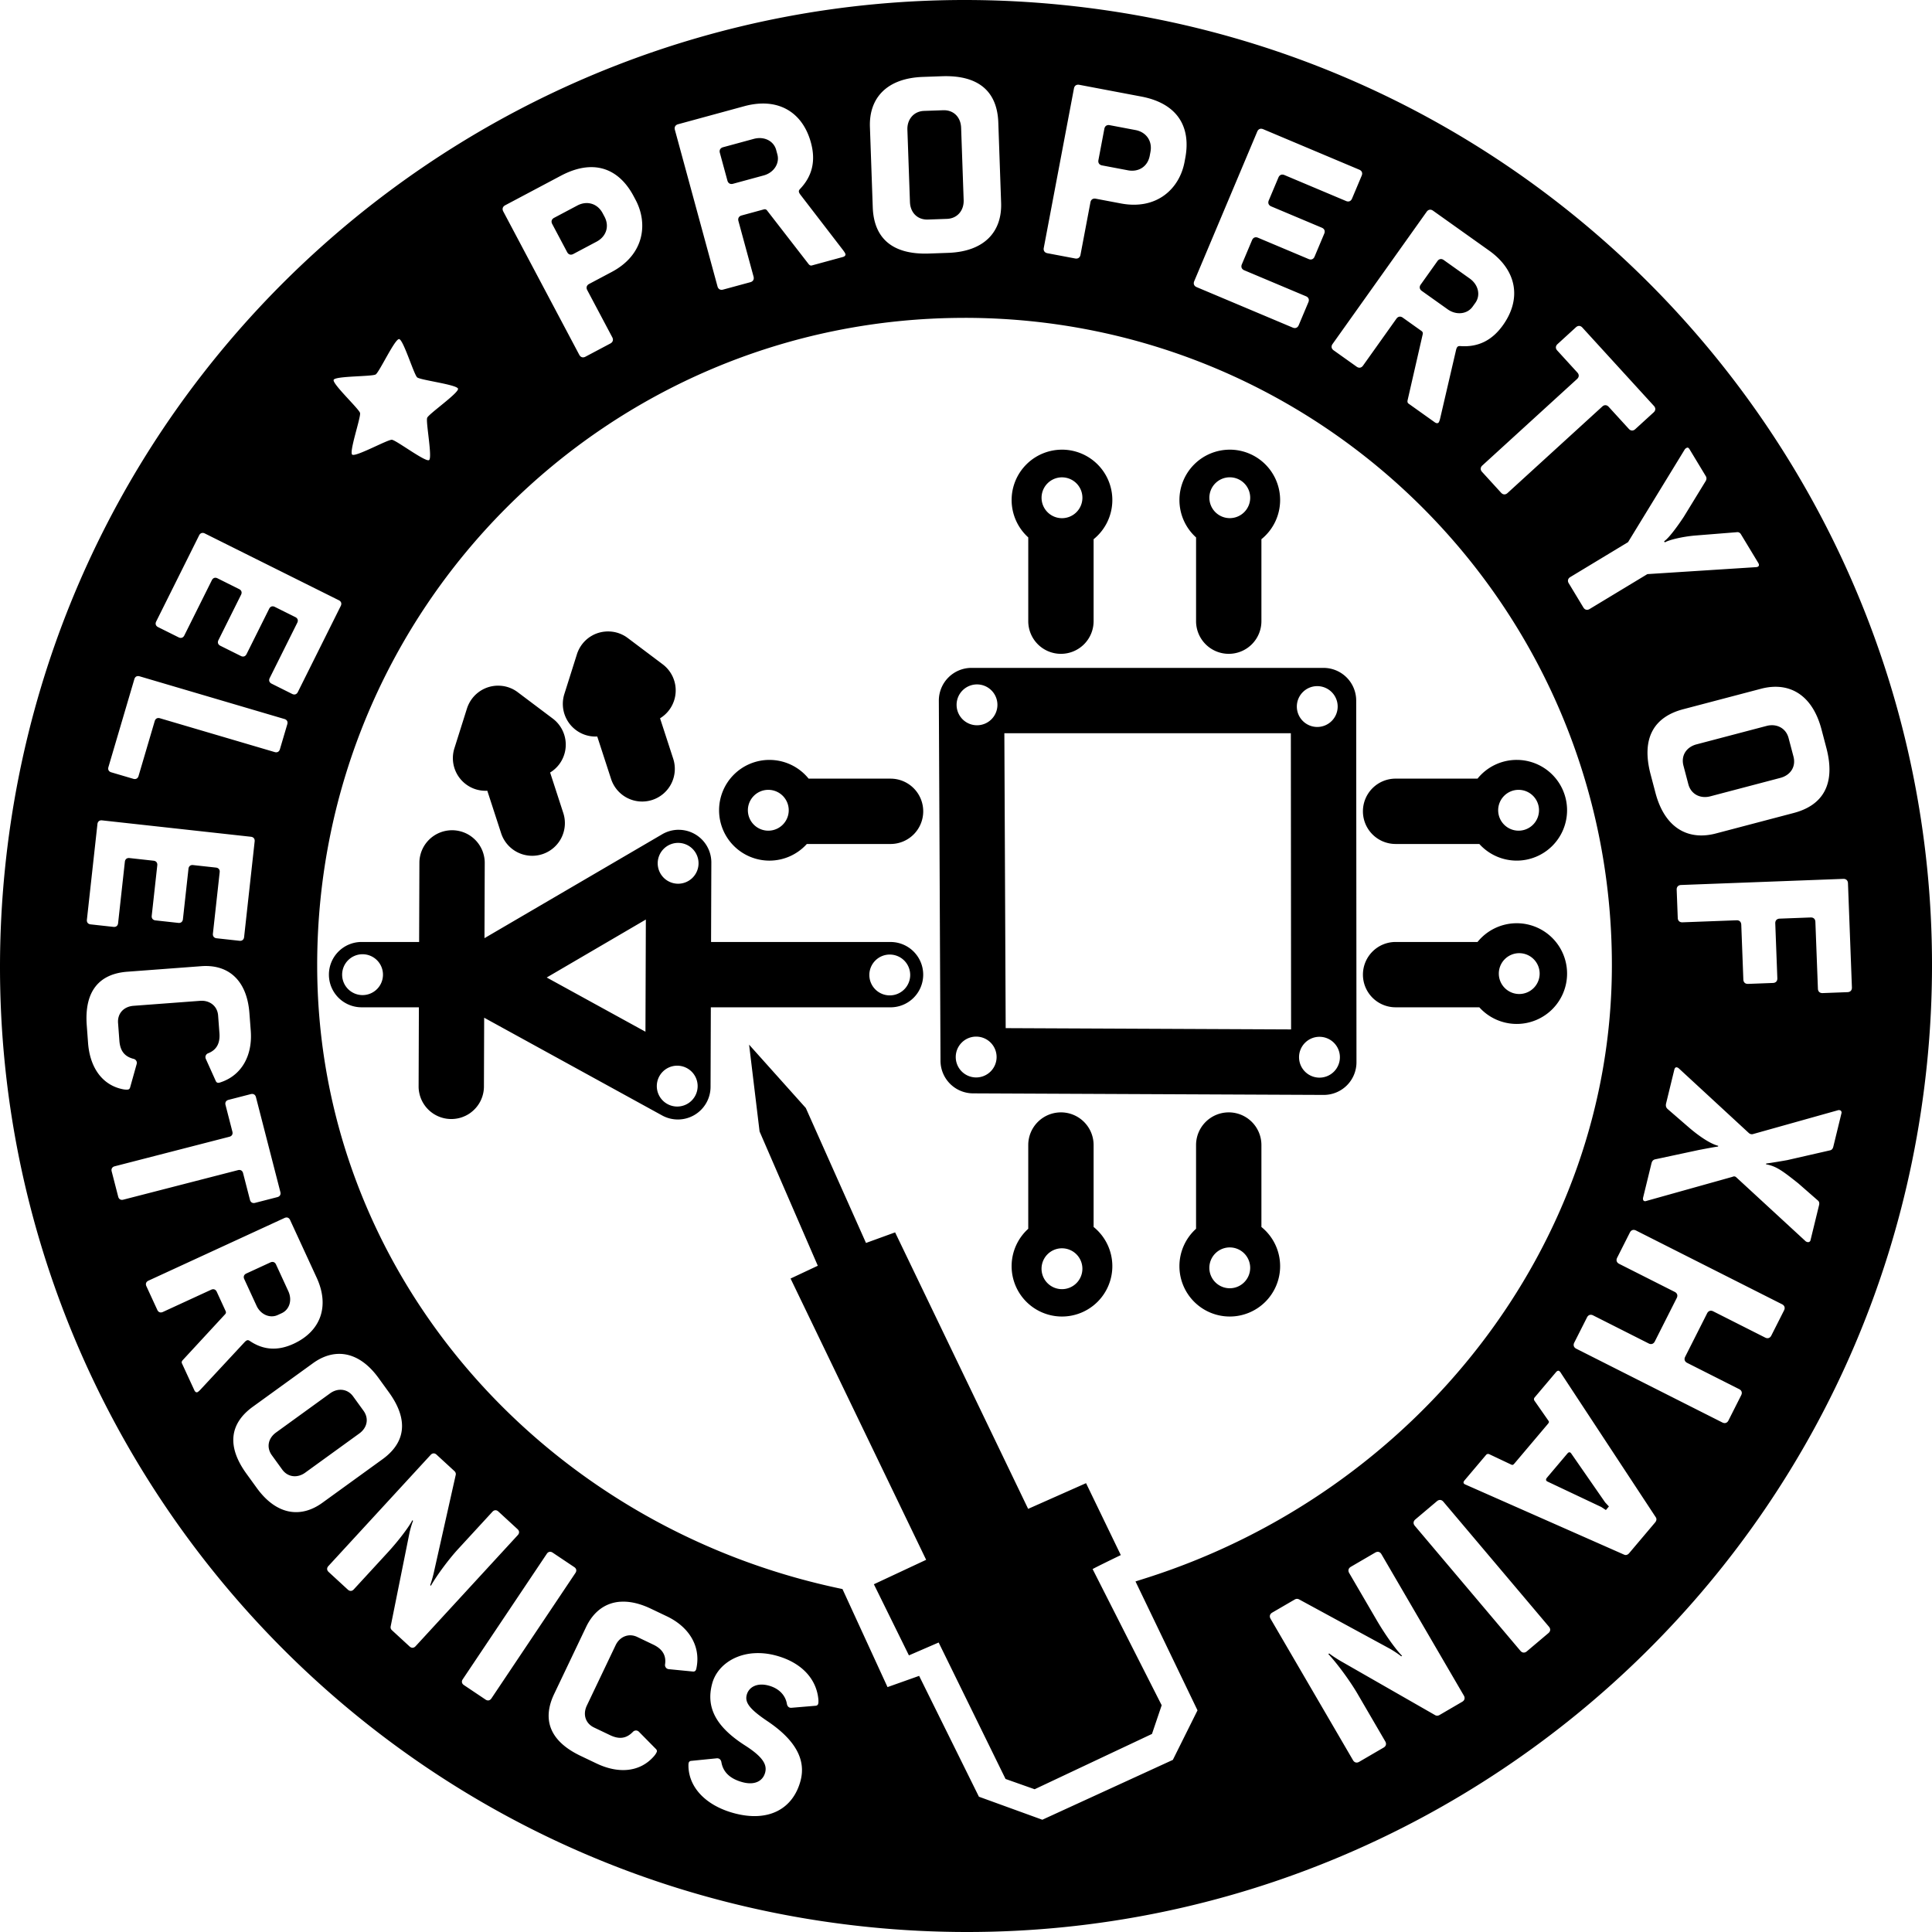 <?xml version="1.0" encoding="UTF-8" standalone="no"?>
<svg
   xmlns:dc="http://purl.org/dc/elements/1.1/"
   xmlns:cc="http://creativecommons.org/ns#"
   xmlns:rdf="http://www.w3.org/1999/02/22-rdf-syntax-ns#"
   xmlns:svg="http://www.w3.org/2000/svg"
   xmlns="http://www.w3.org/2000/svg"
   xmlns:sodipodi="http://sodipodi.sourceforge.net/DTD/sodipodi-0.dtd"
   xmlns:inkscape="http://www.inkscape.org/namespaces/inkscape"
   width="50mm"
   height="50mm"
   id="svg2"
   version="1.1"
   inkscape:version="1.0.1 (3bc2e813f5, 2020-09-07)"
   sodipodi:docname="xHain_stickers_5cm_electronics.svg"
   inkscape:export-filename="/home/xHain_stickers_5cm_electronics.png"
   inkscape:export-xdpi="350"
   inkscape:export-ydpi="350">
  <sodipodi:namedview
     id="base"
     pagecolor="#ffffff"
     bordercolor="#666666"
     borderopacity="1.0"
     inkscape:pageopacity="0.0"
     inkscape:pageshadow="2"
     inkscape:zoom="2.1014308"
     inkscape:cx="172.65776"
     inkscape:cy="33.542182"
     inkscape:document-units="mm"
     inkscape:current-layer="layer1"
     showgrid="false"
     inkscape:window-width="1920"
     inkscape:window-height="1032"
     inkscape:window-x="0"
     inkscape:window-y="0"
     inkscape:window-maximized="1"
     showguides="true"
     inkscape:guide-bbox="true"
     units="mm"
     inkscape:document-rotation="0">
    <inkscape:grid
       type="xygrid"
       id="grid2985"
       empspacing="5"
       visible="true"
       enabled="true"
       snapvisiblegridlinesonly="true" />
  </sodipodi:namedview>
  <defs
     id="defs4">
    <marker
       inkscape:stockid="DotS"
       orient="auto"
       refY="0"
       refX="0"
       id="DotS"
       style="overflow:visible">
      <path
         id="path3828"
         d="m -2.5,-1 c 0,2.76 -2.24,5 -5,5 -2.76,0 -5,-2.24 -5,-5 0,-2.76 2.24,-5 5,-5 2.76,0 5,2.24 5,5 z"
         style="fill-rule:evenodd;stroke:#000000;stroke-width:1pt"
         transform="matrix(0.2,0,0,0.2,1.48,0.2)"
         inkscape:connector-curvature="0" />
    </marker>
    <marker
       inkscape:stockid="DotS"
       orient="auto"
       refY="0"
       refX="0"
       id="DotS-1"
       style="overflow:visible">
      <path
         inkscape:connector-curvature="0"
         id="path3828-5"
         d="m -2.5,-1 c 0,2.76 -2.24,5 -5,5 -2.76,0 -5,-2.24 -5,-5 0,-2.76 2.24,-5 5,-5 2.76,0 5,2.24 5,5 z"
         style="fill-rule:evenodd;stroke:#000000;stroke-width:1pt"
         transform="matrix(0.2,0,0,0.2,1.48,0.2)" />
    </marker>
    <marker
       inkscape:stockid="DotS"
       orient="auto"
       refY="0"
       refX="0"
       id="marker4395"
       style="overflow:visible">
      <path
         inkscape:connector-curvature="0"
         id="path4397"
         d="m -2.5,-1 c 0,2.76 -2.24,5 -5,5 -2.76,0 -5,-2.24 -5,-5 0,-2.76 2.24,-5 5,-5 2.76,0 5,2.24 5,5 z"
         style="fill-rule:evenodd;stroke:#000000;stroke-width:1pt"
         transform="matrix(0.2,0,0,0.2,1.48,0.2)" />
    </marker>
    <marker
       inkscape:stockid="DotS"
       orient="auto"
       refY="0"
       refX="0"
       id="DotS-3"
       style="overflow:visible">
      <path
         inkscape:connector-curvature="0"
         id="path3828-0"
         d="m -2.5,-1 c 0,2.76 -2.24,5 -5,5 -2.76,0 -5,-2.24 -5,-5 0,-2.76 2.24,-5 5,-5 2.76,0 5,2.24 5,5 z"
         style="fill-rule:evenodd;stroke:#000000;stroke-width:1pt"
         transform="matrix(0.2,0,0,0.2,1.48,0.2)" />
    </marker>
    <marker
       inkscape:stockid="DotS"
       orient="auto"
       refY="0"
       refX="0"
       id="marker4427"
       style="overflow:visible">
      <path
         inkscape:connector-curvature="0"
         id="path4429"
         d="m -2.5,-1 c 0,2.76 -2.24,5 -5,5 -2.76,0 -5,-2.24 -5,-5 0,-2.76 2.24,-5 5,-5 2.76,0 5,2.24 5,5 z"
         style="fill-rule:evenodd;stroke:#000000;stroke-width:1pt"
         transform="matrix(0.2,0,0,0.2,1.48,0.2)" />
    </marker>
    <marker
       inkscape:stockid="DotS"
       orient="auto"
       refY="0"
       refX="0"
       id="DotS-2"
       style="overflow:visible">
      <path
         inkscape:connector-curvature="0"
         id="path3828-1"
         d="m -2.5,-1 c 0,2.76 -2.24,5 -5,5 -2.76,0 -5,-2.24 -5,-5 0,-2.76 2.24,-5 5,-5 2.76,0 5,2.24 5,5 z"
         style="fill-rule:evenodd;stroke:#000000;stroke-width:1pt"
         transform="matrix(0.2,0,0,0.2,1.48,0.2)" />
    </marker>
    <marker
       inkscape:stockid="DotS"
       orient="auto"
       refY="0"
       refX="0"
       id="marker4427-3"
       style="overflow:visible">
      <path
         inkscape:connector-curvature="0"
         id="path4429-9"
         d="m -2.5,-1 c 0,2.76 -2.24,5 -5,5 -2.76,0 -5,-2.24 -5,-5 0,-2.76 2.24,-5 5,-5 2.76,0 5,2.24 5,5 z"
         style="fill-rule:evenodd;stroke:#000000;stroke-width:1pt"
         transform="matrix(0.2,0,0,0.2,1.48,0.2)" />
    </marker>
    <marker
       inkscape:stockid="DotS"
       orient="auto"
       refY="0"
       refX="0"
       id="DotS-21"
       style="overflow:visible">
      <path
         inkscape:connector-curvature="0"
         id="path3828-6"
         d="m -2.5,-1 c 0,2.76 -2.24,5 -5,5 -2.76,0 -5,-2.24 -5,-5 0,-2.76 2.24,-5 5,-5 2.76,0 5,2.24 5,5 z"
         style="fill-rule:evenodd;stroke:#000000;stroke-width:1pt"
         transform="matrix(0.2,0,0,0.2,1.48,0.2)" />
    </marker>
    <marker
       inkscape:stockid="DotS"
       orient="auto"
       refY="0"
       refX="0"
       id="marker4474"
       style="overflow:visible">
      <path
         inkscape:connector-curvature="0"
         id="path4476"
         d="m -2.5,-1 c 0,2.76 -2.24,5 -5,5 -2.76,0 -5,-2.24 -5,-5 0,-2.76 2.24,-5 5,-5 2.76,0 5,2.24 5,5 z"
         style="fill-rule:evenodd;stroke:#000000;stroke-width:1pt"
         transform="matrix(0.2,0,0,0.2,1.48,0.2)" />
    </marker>
    <marker
       inkscape:stockid="DotS"
       orient="auto"
       refY="0"
       refX="0"
       id="DotS-36"
       style="overflow:visible">
      <path
         inkscape:connector-curvature="0"
         id="path3828-8"
         d="m -2.5,-1 c 0,2.76 -2.24,5 -5,5 -2.76,0 -5,-2.24 -5,-5 0,-2.76 2.24,-5 5,-5 2.76,0 5,2.24 5,5 z"
         style="fill-rule:evenodd;stroke:#000000;stroke-width:1pt"
         transform="matrix(0.2,0,0,0.2,1.48,0.2)" />
    </marker>
    <marker
       inkscape:stockid="DotS"
       orient="auto"
       refY="0"
       refX="0"
       id="marker4516"
       style="overflow:visible">
      <path
         inkscape:connector-curvature="0"
         id="path4518"
         d="m -2.5,-1 c 0,2.76 -2.24,5 -5,5 -2.76,0 -5,-2.24 -5,-5 0,-2.76 2.24,-5 5,-5 2.76,0 5,2.24 5,5 z"
         style="fill-rule:evenodd;stroke:#000000;stroke-width:1pt"
         transform="matrix(0.2,0,0,0.2,1.48,0.2)" />
    </marker>
    <marker
       inkscape:stockid="DotS"
       orient="auto"
       refY="0"
       refX="0"
       id="DotS-11"
       style="overflow:visible">
      <path
         inkscape:connector-curvature="0"
         id="path3828-58"
         d="m -2.5,-1 c 0,2.76 -2.24,5 -5,5 -2.76,0 -5,-2.24 -5,-5 0,-2.76 2.24,-5 5,-5 2.76,0 5,2.24 5,5 z"
         style="fill-rule:evenodd;stroke:#000000;stroke-width:1pt"
         transform="matrix(0.2,0,0,0.2,1.48,0.2)" />
    </marker>
    <marker
       inkscape:stockid="DotS"
       orient="auto"
       refY="0"
       refX="0"
       id="marker4954"
       style="overflow:visible">
      <path
         inkscape:connector-curvature="0"
         id="path4956"
         d="m -2.5,-1 c 0,2.76 -2.24,5 -5,5 -2.76,0 -5,-2.24 -5,-5 0,-2.76 2.24,-5 5,-5 2.76,0 5,2.24 5,5 z"
         style="fill-rule:evenodd;stroke:#000000;stroke-width:1pt"
         transform="matrix(0.2,0,0,0.2,1.48,0.2)" />
    </marker>
    <marker
       inkscape:stockid="DotS"
       orient="auto"
       refY="0"
       refX="0"
       id="DotS-7"
       style="overflow:visible">
      <path
         inkscape:connector-curvature="0"
         id="path3828-3"
         d="m -2.5,-1 c 0,2.76 -2.24,5 -5,5 -2.76,0 -5,-2.24 -5,-5 0,-2.76 2.24,-5 5,-5 2.76,0 5,2.24 5,5 z"
         style="fill-rule:evenodd;stroke:#000000;stroke-width:1pt"
         transform="matrix(0.2,0,0,0.2,1.48,0.2)" />
    </marker>
    <marker
       inkscape:stockid="DotS"
       orient="auto"
       refY="0"
       refX="0"
       id="marker5024"
       style="overflow:visible">
      <path
         inkscape:connector-curvature="0"
         id="path5026"
         d="m -2.5,-1 c 0,2.76 -2.24,5 -5,5 -2.76,0 -5,-2.24 -5,-5 0,-2.76 2.24,-5 5,-5 2.76,0 5,2.24 5,5 z"
         style="fill-rule:evenodd;stroke:#000000;stroke-width:1pt"
         transform="matrix(0.2,0,0,0.2,1.48,0.2)" />
    </marker>
    <marker
       inkscape:stockid="DotS"
       orient="auto"
       refY="0"
       refX="0"
       id="DotS-34"
       style="overflow:visible">
      <path
         inkscape:connector-curvature="0"
         id="path3828-16"
         d="m -2.5,-1 c 0,2.76 -2.24,5 -5,5 -2.76,0 -5,-2.24 -5,-5 0,-2.76 2.24,-5 5,-5 2.76,0 5,2.24 5,5 z"
         style="fill-rule:evenodd;stroke:#000000;stroke-width:1pt"
         transform="matrix(0.2,0,0,0.2,1.48,0.2)" />
    </marker>
    <marker
       inkscape:stockid="DotS"
       orient="auto"
       refY="0"
       refX="0"
       id="marker5056"
       style="overflow:visible">
      <path
         inkscape:connector-curvature="0"
         id="path5058"
         d="m -2.5,-1 c 0,2.76 -2.24,5 -5,5 -2.76,0 -5,-2.24 -5,-5 0,-2.76 2.24,-5 5,-5 2.76,0 5,2.24 5,5 z"
         style="fill-rule:evenodd;stroke:#000000;stroke-width:1pt"
         transform="matrix(0.2,0,0,0.2,1.48,0.2)" />
    </marker>
    <marker
       inkscape:stockid="DotS"
       orient="auto"
       refY="0"
       refX="0"
       id="marker4516-8"
       style="overflow:visible">
      <path
         inkscape:connector-curvature="0"
         id="path4518-5"
         d="m -2.5,-1 c 0,2.76 -2.24,5 -5,5 -2.76,0 -5,-2.24 -5,-5 0,-2.76 2.24,-5 5,-5 2.76,0 5,2.24 5,5 z"
         style="fill-rule:evenodd;stroke:#000000;stroke-width:1pt"
         transform="matrix(0.2,0,0,0.2,1.48,0.2)" />
    </marker>
    <marker
       inkscape:stockid="DotS"
       orient="auto"
       refY="0"
       refX="0"
       id="marker5088"
       style="overflow:visible">
      <path
         inkscape:connector-curvature="0"
         id="path5090"
         d="m -2.5,-1 c 0,2.76 -2.24,5 -5,5 -2.76,0 -5,-2.24 -5,-5 0,-2.76 2.24,-5 5,-5 2.76,0 5,2.24 5,5 z"
         style="fill-rule:evenodd;stroke:#000000;stroke-width:1pt"
         transform="matrix(0.2,0,0,0.2,1.48,0.2)" />
    </marker>
    <marker
       inkscape:stockid="DotS"
       orient="auto"
       refY="0"
       refX="0"
       id="marker4516-9"
       style="overflow:visible">
      <path
         inkscape:connector-curvature="0"
         id="path4518-55"
         d="m -2.5,-1 c 0,2.76 -2.24,5 -5,5 -2.76,0 -5,-2.24 -5,-5 0,-2.76 2.24,-5 5,-5 2.76,0 5,2.24 5,5 z"
         style="fill-rule:evenodd;stroke:#000000;stroke-width:1pt"
         transform="matrix(0.2,0,0,0.2,1.48,0.2)" />
    </marker>
    <marker
       inkscape:stockid="DotS"
       orient="auto"
       refY="0"
       refX="0"
       id="marker5137"
       style="overflow:visible">
      <path
         inkscape:connector-curvature="0"
         id="path5139"
         d="m -2.5,-1 c 0,2.76 -2.24,5 -5,5 -2.76,0 -5,-2.24 -5,-5 0,-2.76 2.24,-5 5,-5 2.76,0 5,2.24 5,5 z"
         style="fill-rule:evenodd;stroke:#000000;stroke-width:1pt"
         transform="matrix(0.2,0,0,0.2,1.48,0.2)" />
    </marker>
    <marker
       inkscape:stockid="DotS"
       orient="auto"
       refY="0"
       refX="0"
       id="DotS-0"
       style="overflow:visible">
      <path
         inkscape:connector-curvature="0"
         id="path3828-4"
         d="m -2.5,-1 c 0,2.76 -2.24,5 -5,5 -2.76,0 -5,-2.24 -5,-5 0,-2.76 2.24,-5 5,-5 2.76,0 5,2.24 5,5 z"
         style="fill-rule:evenodd;stroke:#000000;stroke-width:1pt"
         transform="matrix(0.2,0,0,0.2,1.48,0.2)" />
    </marker>
    <marker
       inkscape:stockid="DotS"
       orient="auto"
       refY="0"
       refX="0"
       id="marker5169"
       style="overflow:visible">
      <path
         inkscape:connector-curvature="0"
         id="path5171"
         d="m -2.5,-1 c 0,2.76 -2.24,5 -5,5 -2.76,0 -5,-2.24 -5,-5 0,-2.76 2.24,-5 5,-5 2.76,0 5,2.24 5,5 z"
         style="fill-rule:evenodd;stroke:#000000;stroke-width:1pt"
         transform="matrix(0.2,0,0,0.2,1.48,0.2)" />
    </marker>
    <marker
       inkscape:stockid="DotS"
       orient="auto"
       refY="0"
       refX="0"
       id="DotS-8"
       style="overflow:visible">
      <path
         inkscape:connector-curvature="0"
         id="path3828-66"
         d="m -2.5,-1 c 0,2.76 -2.24,5 -5,5 -2.76,0 -5,-2.24 -5,-5 0,-2.76 2.24,-5 5,-5 2.76,0 5,2.24 5,5 z"
         style="fill-rule:evenodd;stroke:#000000;stroke-width:1pt"
         transform="matrix(0.2,0,0,0.2,1.48,0.2)" />
    </marker>
    <marker
       inkscape:stockid="DotS"
       orient="auto"
       refY="0"
       refX="0"
       id="marker5218"
       style="overflow:visible">
      <path
         inkscape:connector-curvature="0"
         id="path5220"
         d="m -2.5,-1 c 0,2.76 -2.24,5 -5,5 -2.76,0 -5,-2.24 -5,-5 0,-2.76 2.24,-5 5,-5 2.76,0 5,2.24 5,5 z"
         style="fill-rule:evenodd;stroke:#000000;stroke-width:1pt"
         transform="matrix(0.2,0,0,0.2,1.48,0.2)" />
    </marker>
    <marker
       inkscape:stockid="DotSv"
       orient="auto"
       refY="0"
       refX="0"
       id="DotSv"
       style="overflow:visible">
      <path
         id="path5753"
         d="m -2.5,-1 c 0,2.76 -2.24,5 -5,5 -2.76,0 -5,-2.24 -5,-5 0,-2.76 2.24,-5 5,-5 2.76,0 5,2.24 5,5 z"
         style="fill:#858585;fill-rule:evenodd;stroke:#858585;stroke-width:1pt"
         transform="matrix(0.2,0,0,0.2,1.48,0.2)"
         inkscape:connector-curvature="0" />
    </marker>
    <marker
       inkscape:stockid="DotSs"
       orient="auto"
       refY="0"
       refX="0"
       id="DotSs"
       style="overflow:visible">
      <path
         id="path5756"
         d="m -2.5,-1 c 0,2.76 -2.24,5 -5,5 -2.76,0 -5,-2.24 -5,-5 0,-2.76 2.24,-5 5,-5 2.76,0 5,2.24 5,5 z"
         style="fill:#858585;fill-rule:evenodd;stroke:#858585;stroke-width:1pt"
         transform="matrix(0.2,0,0,0.2,1.48,0.2)"
         inkscape:connector-curvature="0" />
    </marker>
    <marker
       inkscape:stockid="DotSk"
       orient="auto"
       refY="0"
       refX="0"
       id="DotSk"
       style="overflow:visible">
      <path
         id="path5759"
         d="m -2.5,-1 c 0,2.76 -2.24,5 -5,5 -2.76,0 -5,-2.24 -5,-5 0,-2.76 2.24,-5 5,-5 2.76,0 5,2.24 5,5 z"
         style="fill:#858585;fill-rule:evenodd;stroke:#858585;stroke-width:1pt"
         transform="matrix(0.2,0,0,0.2,1.48,0.2)"
         inkscape:connector-curvature="0" />
    </marker>
    <marker
       inkscape:stockid="DotSK"
       orient="auto"
       refY="0"
       refX="0"
       id="DotSK"
       style="overflow:visible">
      <path
         id="path5762"
         d="m -2.5,-1 c 0,2.76 -2.24,5 -5,5 -2.76,0 -5,-2.24 -5,-5 0,-2.76 2.24,-5 5,-5 2.76,0 5,2.24 5,5 z"
         style="fill:#858585;fill-rule:evenodd;stroke:#858585;stroke-width:1pt"
         transform="matrix(0.2,0,0,0.2,1.48,0.2)"
         inkscape:connector-curvature="0" />
    </marker>
    <marker
       inkscape:stockid="DotSQ"
       orient="auto"
       refY="0"
       refX="0"
       id="DotSQ"
       style="overflow:visible">
      <path
         id="path5765"
         d="m -2.5,-1 c 0,2.76 -2.24,5 -5,5 -2.76,0 -5,-2.24 -5,-5 0,-2.76 2.24,-5 5,-5 2.76,0 5,2.24 5,5 z"
         style="fill:#858585;fill-rule:evenodd;stroke:#858585;stroke-width:1pt"
         transform="matrix(0.2,0,0,0.2,1.48,0.2)"
         inkscape:connector-curvature="0" />
    </marker>
    <marker
       inkscape:stockid="DotSg"
       orient="auto"
       refY="0"
       refX="0"
       id="DotSg"
       style="overflow:visible">
      <path
         id="path5768"
         d="m -2.5,-1 c 0,2.76 -2.24,5 -5,5 -2.76,0 -5,-2.24 -5,-5 0,-2.76 2.24,-5 5,-5 2.76,0 5,2.24 5,5 z"
         style="fill:#858585;fill-rule:evenodd;stroke:#858585;stroke-width:1pt"
         transform="matrix(0.2,0,0,0.2,1.48,0.2)"
         inkscape:connector-curvature="0" />
    </marker>
    <marker
       inkscape:stockid="marker4516J"
       orient="auto"
       refY="0"
       refX="0"
       id="marker4516J"
       style="overflow:visible">
      <path
         inkscape:connector-curvature="0"
         id="path5771"
         d="m -2.5,-1 c 0,2.76 -2.24,5 -5,5 -2.76,0 -5,-2.24 -5,-5 0,-2.76 2.24,-5 5,-5 2.76,0 5,2.24 5,5 z"
         style="fill:#858585;fill-rule:evenodd;stroke:#858585;stroke-width:1pt"
         transform="matrix(0.2,0,0,0.2,1.48,0.2)" />
    </marker>
    <marker
       inkscape:stockid="marker4516P"
       orient="auto"
       refY="0"
       refX="0"
       id="marker4516P"
       style="overflow:visible">
      <path
         inkscape:connector-curvature="0"
         id="path5774"
         d="m -2.5,-1 c 0,2.76 -2.24,5 -5,5 -2.76,0 -5,-2.24 -5,-5 0,-2.76 2.24,-5 5,-5 2.76,0 5,2.24 5,5 z"
         style="fill:#858585;fill-rule:evenodd;stroke:#858585;stroke-width:1pt"
         transform="matrix(0.2,0,0,0.2,1.48,0.2)" />
    </marker>
    <marker
       inkscape:stockid="DotSC"
       orient="auto"
       refY="0"
       refX="0"
       id="DotSC"
       style="overflow:visible">
      <path
         id="path5777"
         d="m -2.5,-1 c 0,2.76 -2.24,5 -5,5 -2.76,0 -5,-2.24 -5,-5 0,-2.76 2.24,-5 5,-5 2.76,0 5,2.24 5,5 z"
         style="fill:#858585;fill-rule:evenodd;stroke:#858585;stroke-width:1pt"
         transform="matrix(0.2,0,0,0.2,1.48,0.2)"
         inkscape:connector-curvature="0" />
    </marker>
    <marker
       inkscape:stockid="DotSL"
       orient="auto"
       refY="0"
       refX="0"
       id="DotSL"
       style="overflow:visible">
      <path
         id="path5780"
         d="m -2.5,-1 c 0,2.76 -2.24,5 -5,5 -2.76,0 -5,-2.24 -5,-5 0,-2.76 2.24,-5 5,-5 2.76,0 5,2.24 5,5 z"
         style="fill:#858585;fill-rule:evenodd;stroke:#858585;stroke-width:1pt"
         transform="matrix(0.2,0,0,0.2,1.48,0.2)"
         inkscape:connector-curvature="0" />
    </marker>
    <marker
       inkscape:stockid="DotSf"
       orient="auto"
       refY="0"
       refX="0"
       id="DotSf"
       style="overflow:visible">
      <path
         id="path5783"
         d="m -2.5,-1 c 0,2.76 -2.24,5 -5,5 -2.76,0 -5,-2.24 -5,-5 0,-2.76 2.24,-5 5,-5 2.76,0 5,2.24 5,5 z"
         style="fill:#858585;fill-rule:evenodd;stroke:#858585;stroke-width:1pt"
         transform="matrix(0.2,0,0,0.2,1.48,0.2)"
         inkscape:connector-curvature="0" />
    </marker>
    <marker
       inkscape:stockid="DotS7"
       orient="auto"
       refY="0"
       refX="0"
       id="DotS7"
       style="overflow:visible">
      <path
         id="path5786"
         d="m -2.5,-1 c 0,2.76 -2.24,5 -5,5 -2.76,0 -5,-2.24 -5,-5 0,-2.76 2.24,-5 5,-5 2.76,0 5,2.24 5,5 z"
         style="fill:#858585;fill-rule:evenodd;stroke:#858585;stroke-width:1pt"
         transform="matrix(0.2,0,0,0.2,1.48,0.2)"
         inkscape:connector-curvature="0" />
    </marker>
    <marker
       inkscape:stockid="DotSS"
       orient="auto"
       refY="0"
       refX="0"
       id="DotSS"
       style="overflow:visible">
      <path
         id="path5789"
         d="m -2.5,-1 c 0,2.76 -2.24,5 -5,5 -2.76,0 -5,-2.24 -5,-5 0,-2.76 2.24,-5 5,-5 2.76,0 5,2.24 5,5 z"
         style="fill:#858585;fill-rule:evenodd;stroke:#858585;stroke-width:1pt"
         transform="matrix(0.2,0,0,0.2,1.48,0.2)"
         inkscape:connector-curvature="0" />
    </marker>
    <marker
       inkscape:stockid="DotSy"
       orient="auto"
       refY="0"
       refX="0"
       id="DotSy"
       style="overflow:visible">
      <path
         id="path5792"
         d="m -2.5,-1 c 0,2.76 -2.24,5 -5,5 -2.76,0 -5,-2.24 -5,-5 0,-2.76 2.24,-5 5,-5 2.76,0 5,2.24 5,5 z"
         style="fill:#858585;fill-rule:evenodd;stroke:#858585;stroke-width:1pt"
         transform="matrix(0.2,0,0,0.2,1.48,0.2)"
         inkscape:connector-curvature="0" />
    </marker>
    <marker
       inkscape:stockid="marker4516C"
       orient="auto"
       refY="0"
       refX="0"
       id="marker4516C"
       style="overflow:visible">
      <path
         inkscape:connector-curvature="0"
         id="path5795"
         d="m -2.5,-1 c 0,2.76 -2.24,5 -5,5 -2.76,0 -5,-2.24 -5,-5 0,-2.76 2.24,-5 5,-5 2.76,0 5,2.24 5,5 z"
         style="fill:#858585;fill-rule:evenodd;stroke:#858585;stroke-width:1pt"
         transform="matrix(0.2,0,0,0.2,1.48,0.2)" />
    </marker>
    <marker
       inkscape:stockid="marker45162"
       orient="auto"
       refY="0"
       refX="0"
       id="marker45162"
       style="overflow:visible">
      <path
         inkscape:connector-curvature="0"
         id="path5798"
         d="m -2.5,-1 c 0,2.76 -2.24,5 -5,5 -2.76,0 -5,-2.24 -5,-5 0,-2.76 2.24,-5 5,-5 2.76,0 5,2.24 5,5 z"
         style="fill:#858585;fill-rule:evenodd;stroke:#858585;stroke-width:1pt"
         transform="matrix(0.2,0,0,0.2,1.48,0.2)" />
    </marker>
    <marker
       inkscape:stockid="DotSG"
       orient="auto"
       refY="0"
       refX="0"
       id="DotSG"
       style="overflow:visible">
      <path
         id="path5801"
         d="m -2.5,-1 c 0,2.76 -2.24,5 -5,5 -2.76,0 -5,-2.24 -5,-5 0,-2.76 2.24,-5 5,-5 2.76,0 5,2.24 5,5 z"
         style="fill:#858585;fill-rule:evenodd;stroke:#858585;stroke-width:1pt"
         transform="matrix(0.2,0,0,0.2,1.48,0.2)"
         inkscape:connector-curvature="0" />
    </marker>
    <marker
       inkscape:stockid="DotS5"
       orient="auto"
       refY="0"
       refX="0"
       id="DotS5"
       style="overflow:visible">
      <path
         id="path5804"
         d="m -2.5,-1 c 0,2.76 -2.24,5 -5,5 -2.76,0 -5,-2.24 -5,-5 0,-2.76 2.24,-5 5,-5 2.76,0 5,2.24 5,5 z"
         style="fill:#858585;fill-rule:evenodd;stroke:#858585;stroke-width:1pt"
         transform="matrix(0.2,0,0,0.2,1.48,0.2)"
         inkscape:connector-curvature="0" />
    </marker>
    <marker
       inkscape:stockid="DotSsA"
       orient="auto"
       refY="0"
       refX="0"
       id="DotSsA"
       style="overflow:visible">
      <path
         id="path5807"
         d="m -2.5,-1 c 0,2.76 -2.24,5 -5,5 -2.76,0 -5,-2.24 -5,-5 0,-2.76 2.24,-5 5,-5 2.76,0 5,2.24 5,5 z"
         style="fill:#858585;fill-rule:evenodd;stroke:#858585;stroke-width:1pt"
         transform="matrix(0.2,0,0,0.2,1.48,0.2)"
         inkscape:connector-curvature="0" />
    </marker>
    <marker
       inkscape:stockid="DotSLd"
       orient="auto"
       refY="0"
       refX="0"
       id="DotSLd"
       style="overflow:visible">
      <path
         id="path5810"
         d="m -2.5,-1 c 0,2.76 -2.24,5 -5,5 -2.76,0 -5,-2.24 -5,-5 0,-2.76 2.24,-5 5,-5 2.76,0 5,2.24 5,5 z"
         style="fill:#858585;fill-rule:evenodd;stroke:#858585;stroke-width:1pt"
         transform="matrix(0.2,0,0,0.2,1.48,0.2)"
         inkscape:connector-curvature="0" />
    </marker>
    <marker
       inkscape:stockid="DotSd"
       orient="auto"
       refY="0"
       refX="0"
       id="DotSd"
       style="overflow:visible">
      <path
         id="path5813"
         d="m -2.5,-1 c 0,2.76 -2.24,5 -5,5 -2.76,0 -5,-2.24 -5,-5 0,-2.76 2.24,-5 5,-5 2.76,0 5,2.24 5,5 z"
         style="fill:#858585;fill-rule:evenodd;stroke:#858585;stroke-width:1pt"
         transform="matrix(0.2,0,0,0.2,1.48,0.2)"
         inkscape:connector-curvature="0" />
    </marker>
    <marker
       inkscape:stockid="DotSyI"
       orient="auto"
       refY="0"
       refX="0"
       id="DotSyI"
       style="overflow:visible">
      <path
         id="path5816"
         d="m -2.5,-1 c 0,2.76 -2.24,5 -5,5 -2.76,0 -5,-2.24 -5,-5 0,-2.76 2.24,-5 5,-5 2.76,0 5,2.24 5,5 z"
         style="fill:#858585;fill-rule:evenodd;stroke:#858585;stroke-width:1pt"
         transform="matrix(0.2,0,0,0.2,1.48,0.2)"
         inkscape:connector-curvature="0" />
    </marker>
    <marker
       inkscape:stockid="marker4516y"
       orient="auto"
       refY="0"
       refX="0"
       id="marker4516y"
       style="overflow:visible">
      <path
         inkscape:connector-curvature="0"
         id="path5819"
         d="m -2.5,-1 c 0,2.76 -2.24,5 -5,5 -2.76,0 -5,-2.24 -5,-5 0,-2.76 2.24,-5 5,-5 2.76,0 5,2.24 5,5 z"
         style="fill:#858585;fill-rule:evenodd;stroke:#858585;stroke-width:1pt"
         transform="matrix(0.2,0,0,0.2,1.48,0.2)" />
    </marker>
    <marker
       inkscape:stockid="marker4516I"
       orient="auto"
       refY="0"
       refX="0"
       id="marker4516I"
       style="overflow:visible">
      <path
         inkscape:connector-curvature="0"
         id="path5822"
         d="m -2.5,-1 c 0,2.76 -2.24,5 -5,5 -2.76,0 -5,-2.24 -5,-5 0,-2.76 2.24,-5 5,-5 2.76,0 5,2.24 5,5 z"
         style="fill:#858585;fill-rule:evenodd;stroke:#858585;stroke-width:1pt"
         transform="matrix(0.2,0,0,0.2,1.48,0.2)" />
    </marker>
    <marker
       inkscape:stockid="marker5218b"
       orient="auto"
       refY="0"
       refX="0"
       id="marker5218b"
       style="overflow:visible">
      <path
         inkscape:connector-curvature="0"
         id="path5825"
         d="m -2.5,-1 c 0,2.76 -2.24,5 -5,5 -2.76,0 -5,-2.24 -5,-5 0,-2.76 2.24,-5 5,-5 2.76,0 5,2.24 5,5 z"
         style="fill:#858585;fill-rule:evenodd;stroke:#858585;stroke-width:1pt"
         transform="matrix(0.2,0,0,0.2,1.48,0.2)" />
    </marker>
    <marker
       inkscape:stockid="marker5218X"
       orient="auto"
       refY="0"
       refX="0"
       id="marker5218X"
       style="overflow:visible">
      <path
         inkscape:connector-curvature="0"
         id="path5828"
         d="m -2.5,-1 c 0,2.76 -2.24,5 -5,5 -2.76,0 -5,-2.24 -5,-5 0,-2.76 2.24,-5 5,-5 2.76,0 5,2.24 5,5 z"
         style="fill:#858585;fill-rule:evenodd;stroke:#858585;stroke-width:1pt"
         transform="matrix(0.2,0,0,0.2,1.48,0.2)" />
    </marker>
    <marker
       inkscape:stockid="DotSQL"
       orient="auto"
       refY="0"
       refX="0"
       id="DotSQL"
       style="overflow:visible">
      <path
         id="path6109"
         d="m -2.5,-1 c 0,2.76 -2.24,5 -5,5 -2.76,0 -5,-2.24 -5,-5 0,-2.76 2.24,-5 5,-5 2.76,0 5,2.24 5,5 z"
         style="fill:#ffc400;fill-rule:evenodd;stroke:#ffc400;stroke-width:1pt"
         transform="matrix(0.2,0,0,0.2,1.48,0.2)"
         inkscape:connector-curvature="0" />
    </marker>
    <marker
       inkscape:stockid="DotSgb"
       orient="auto"
       refY="0"
       refX="0"
       id="DotSgb"
       style="overflow:visible">
      <path
         id="path6112"
         d="m -2.5,-1 c 0,2.76 -2.24,5 -5,5 -2.76,0 -5,-2.24 -5,-5 0,-2.76 2.24,-5 5,-5 2.76,0 5,2.24 5,5 z"
         style="fill:#ffc400;fill-rule:evenodd;stroke:#ffc400;stroke-width:1pt"
         transform="matrix(0.2,0,0,0.2,1.48,0.2)"
         inkscape:connector-curvature="0" />
    </marker>
    <marker
       inkscape:stockid="marker4516J6"
       orient="auto"
       refY="0"
       refX="0"
       id="marker4516J6"
       style="overflow:visible">
      <path
         inkscape:connector-curvature="0"
         id="path6115"
         d="m -2.5,-1 c 0,2.76 -2.24,5 -5,5 -2.76,0 -5,-2.24 -5,-5 0,-2.76 2.24,-5 5,-5 2.76,0 5,2.24 5,5 z"
         style="fill:#ffc400;fill-rule:evenodd;stroke:#ffc400;stroke-width:1pt"
         transform="matrix(0.2,0,0,0.2,1.48,0.2)" />
    </marker>
    <marker
       inkscape:stockid="marker4516Pl"
       orient="auto"
       refY="0"
       refX="0"
       id="marker4516Pl"
       style="overflow:visible">
      <path
         inkscape:connector-curvature="0"
         id="path6118"
         d="m -2.5,-1 c 0,2.76 -2.24,5 -5,5 -2.76,0 -5,-2.24 -5,-5 0,-2.76 2.24,-5 5,-5 2.76,0 5,2.24 5,5 z"
         style="fill:#ffc400;fill-rule:evenodd;stroke:#ffc400;stroke-width:1pt"
         transform="matrix(0.2,0,0,0.2,1.48,0.2)" />
    </marker>
    <marker
       inkscape:stockid="DotSSB"
       orient="auto"
       refY="0"
       refX="0"
       id="DotSSB"
       style="overflow:visible">
      <path
         id="path6121"
         d="m -2.5,-1 c 0,2.76 -2.24,5 -5,5 -2.76,0 -5,-2.24 -5,-5 0,-2.76 2.24,-5 5,-5 2.76,0 5,2.24 5,5 z"
         style="fill:#ffc400;fill-rule:evenodd;stroke:#ffc400;stroke-width:1pt"
         transform="matrix(0.2,0,0,0.2,1.48,0.2)"
         inkscape:connector-curvature="0" />
    </marker>
    <marker
       inkscape:stockid="DotSyD"
       orient="auto"
       refY="0"
       refX="0"
       id="DotSyD"
       style="overflow:visible">
      <path
         id="path6124"
         d="m -2.5,-1 c 0,2.76 -2.24,5 -5,5 -2.76,0 -5,-2.24 -5,-5 0,-2.76 2.24,-5 5,-5 2.76,0 5,2.24 5,5 z"
         style="fill:#ffc400;fill-rule:evenodd;stroke:#ffc400;stroke-width:1pt"
         transform="matrix(0.2,0,0,0.2,1.48,0.2)"
         inkscape:connector-curvature="0" />
    </marker>
    <marker
       inkscape:stockid="marker4516Ct"
       orient="auto"
       refY="0"
       refX="0"
       id="marker4516Ct"
       style="overflow:visible">
      <path
         inkscape:connector-curvature="0"
         id="path6127"
         d="m -2.5,-1 c 0,2.76 -2.24,5 -5,5 -2.76,0 -5,-2.24 -5,-5 0,-2.76 2.24,-5 5,-5 2.76,0 5,2.24 5,5 z"
         style="fill:#ffc400;fill-rule:evenodd;stroke:#ffc400;stroke-width:1pt"
         transform="matrix(0.2,0,0,0.2,1.48,0.2)" />
    </marker>
    <marker
       inkscape:stockid="marker451623"
       orient="auto"
       refY="0"
       refX="0"
       id="marker451623"
       style="overflow:visible">
      <path
         inkscape:connector-curvature="0"
         id="path6130"
         d="m -2.5,-1 c 0,2.76 -2.24,5 -5,5 -2.76,0 -5,-2.24 -5,-5 0,-2.76 2.24,-5 5,-5 2.76,0 5,2.24 5,5 z"
         style="fill:#ffc400;fill-rule:evenodd;stroke:#ffc400;stroke-width:1pt"
         transform="matrix(0.2,0,0,0.2,1.48,0.2)" />
    </marker>
    <marker
       inkscape:stockid="marker4516yb"
       orient="auto"
       refY="0"
       refX="0"
       id="marker4516yb"
       style="overflow:visible">
      <path
         inkscape:connector-curvature="0"
         id="path6133"
         d="m -2.5,-1 c 0,2.76 -2.24,5 -5,5 -2.76,0 -5,-2.24 -5,-5 0,-2.76 2.24,-5 5,-5 2.76,0 5,2.24 5,5 z"
         style="fill:#ffc400;fill-rule:evenodd;stroke:#ffc400;stroke-width:1pt"
         transform="matrix(0.2,0,0,0.2,1.48,0.2)" />
    </marker>
    <marker
       inkscape:stockid="marker4516IS"
       orient="auto"
       refY="0"
       refX="0"
       id="marker4516IS"
       style="overflow:visible">
      <path
         inkscape:connector-curvature="0"
         id="path6136"
         d="m -2.5,-1 c 0,2.76 -2.24,5 -5,5 -2.76,0 -5,-2.24 -5,-5 0,-2.76 2.24,-5 5,-5 2.76,0 5,2.24 5,5 z"
         style="fill:#ffc400;fill-rule:evenodd;stroke:#ffc400;stroke-width:1pt"
         transform="matrix(0.2,0,0,0.2,1.48,0.2)" />
    </marker>
    <marker
       inkscape:stockid="DotSsAi"
       orient="auto"
       refY="0"
       refX="0"
       id="DotSsAi"
       style="overflow:visible">
      <path
         id="path6139"
         d="m -2.5,-1 c 0,2.76 -2.24,5 -5,5 -2.76,0 -5,-2.24 -5,-5 0,-2.76 2.24,-5 5,-5 2.76,0 5,2.24 5,5 z"
         style="fill:#ffc400;fill-rule:evenodd;stroke:#ffc400;stroke-width:1pt"
         transform="matrix(0.2,0,0,0.2,1.48,0.2)"
         inkscape:connector-curvature="0" />
    </marker>
    <marker
       inkscape:stockid="DotSLdG"
       orient="auto"
       refY="0"
       refX="0"
       id="DotSLdG"
       style="overflow:visible">
      <path
         id="path6142"
         d="m -2.5,-1 c 0,2.76 -2.24,5 -5,5 -2.76,0 -5,-2.24 -5,-5 0,-2.76 2.24,-5 5,-5 2.76,0 5,2.24 5,5 z"
         style="fill:#ffc400;fill-rule:evenodd;stroke:#ffc400;stroke-width:1pt"
         transform="matrix(0.2,0,0,0.2,1.48,0.2)"
         inkscape:connector-curvature="0" />
    </marker>
    <marker
       inkscape:stockid="DotSd7"
       orient="auto"
       refY="0"
       refX="0"
       id="DotSd7"
       style="overflow:visible">
      <path
         id="path6145"
         d="m -2.5,-1 c 0,2.76 -2.24,5 -5,5 -2.76,0 -5,-2.24 -5,-5 0,-2.76 2.24,-5 5,-5 2.76,0 5,2.24 5,5 z"
         style="fill:#ffc400;fill-rule:evenodd;stroke:#ffc400;stroke-width:1pt"
         transform="matrix(0.2,0,0,0.2,1.48,0.2)"
         inkscape:connector-curvature="0" />
    </marker>
    <marker
       inkscape:stockid="DotSyIp"
       orient="auto"
       refY="0"
       refX="0"
       id="DotSyIp"
       style="overflow:visible">
      <path
         id="path6148"
         d="m -2.5,-1 c 0,2.76 -2.24,5 -5,5 -2.76,0 -5,-2.24 -5,-5 0,-2.76 2.24,-5 5,-5 2.76,0 5,2.24 5,5 z"
         style="fill:#ffc400;fill-rule:evenodd;stroke:#ffc400;stroke-width:1pt"
         transform="matrix(0.2,0,0,0.2,1.48,0.2)"
         inkscape:connector-curvature="0" />
    </marker>
    <marker
       inkscape:stockid="DotSvS"
       orient="auto"
       refY="0"
       refX="0"
       id="DotSvS"
       style="overflow:visible">
      <path
         id="path6151"
         d="m -2.5,-1 c 0,2.76 -2.24,5 -5,5 -2.76,0 -5,-2.24 -5,-5 0,-2.76 2.24,-5 5,-5 2.76,0 5,2.24 5,5 z"
         style="fill:#ffc400;fill-rule:evenodd;stroke:#ffc400;stroke-width:1pt"
         transform="matrix(0.2,0,0,0.2,1.48,0.2)"
         inkscape:connector-curvature="0" />
    </marker>
    <marker
       inkscape:stockid="DotSsJ"
       orient="auto"
       refY="0"
       refX="0"
       id="DotSsJ"
       style="overflow:visible">
      <path
         id="path6154"
         d="m -2.5,-1 c 0,2.76 -2.24,5 -5,5 -2.76,0 -5,-2.24 -5,-5 0,-2.76 2.24,-5 5,-5 2.76,0 5,2.24 5,5 z"
         style="fill:#ffc400;fill-rule:evenodd;stroke:#ffc400;stroke-width:1pt"
         transform="matrix(0.2,0,0,0.2,1.48,0.2)"
         inkscape:connector-curvature="0" />
    </marker>
    <marker
       inkscape:stockid="DotSfb"
       orient="auto"
       refY="0"
       refX="0"
       id="DotSfb"
       style="overflow:visible">
      <path
         id="path6157"
         d="m -2.5,-1 c 0,2.76 -2.24,5 -5,5 -2.76,0 -5,-2.24 -5,-5 0,-2.76 2.24,-5 5,-5 2.76,0 5,2.24 5,5 z"
         style="fill:#ffc400;fill-rule:evenodd;stroke:#ffc400;stroke-width:1pt"
         transform="matrix(0.2,0,0,0.2,1.48,0.2)"
         inkscape:connector-curvature="0" />
    </marker>
    <marker
       inkscape:stockid="DotS7T"
       orient="auto"
       refY="0"
       refX="0"
       id="DotS7T"
       style="overflow:visible">
      <path
         id="path6160"
         d="m -2.5,-1 c 0,2.76 -2.24,5 -5,5 -2.76,0 -5,-2.24 -5,-5 0,-2.76 2.24,-5 5,-5 2.76,0 5,2.24 5,5 z"
         style="fill:#ffc400;fill-rule:evenodd;stroke:#ffc400;stroke-width:1pt"
         transform="matrix(0.2,0,0,0.2,1.48,0.2)"
         inkscape:connector-curvature="0" />
    </marker>
    <marker
       inkscape:stockid="DotSko"
       orient="auto"
       refY="0"
       refX="0"
       id="DotSko"
       style="overflow:visible">
      <path
         id="path6163"
         d="m -2.5,-1 c 0,2.76 -2.24,5 -5,5 -2.76,0 -5,-2.24 -5,-5 0,-2.76 2.24,-5 5,-5 2.76,0 5,2.24 5,5 z"
         style="fill:#ffc400;fill-rule:evenodd;stroke:#ffc400;stroke-width:1pt"
         transform="matrix(0.2,0,0,0.2,1.48,0.2)"
         inkscape:connector-curvature="0" />
    </marker>
    <marker
       inkscape:stockid="DotSKZ"
       orient="auto"
       refY="0"
       refX="0"
       id="DotSKZ"
       style="overflow:visible">
      <path
         id="path6166"
         d="m -2.5,-1 c 0,2.76 -2.24,5 -5,5 -2.76,0 -5,-2.24 -5,-5 0,-2.76 2.24,-5 5,-5 2.76,0 5,2.24 5,5 z"
         style="fill:#ffc400;fill-rule:evenodd;stroke:#ffc400;stroke-width:1pt"
         transform="matrix(0.2,0,0,0.2,1.48,0.2)"
         inkscape:connector-curvature="0" />
    </marker>
    <marker
       inkscape:stockid="DotSCa"
       orient="auto"
       refY="0"
       refX="0"
       id="DotSCa"
       style="overflow:visible">
      <path
         id="path6169"
         d="m -2.5,-1 c 0,2.76 -2.24,5 -5,5 -2.76,0 -5,-2.24 -5,-5 0,-2.76 2.24,-5 5,-5 2.76,0 5,2.24 5,5 z"
         style="fill:#ffc400;fill-rule:evenodd;stroke:#ffc400;stroke-width:1pt"
         transform="matrix(0.2,0,0,0.2,1.48,0.2)"
         inkscape:connector-curvature="0" />
    </marker>
    <marker
       inkscape:stockid="DotSLi"
       orient="auto"
       refY="0"
       refX="0"
       id="DotSLi"
       style="overflow:visible">
      <path
         id="path6172"
         d="m -2.5,-1 c 0,2.76 -2.24,5 -5,5 -2.76,0 -5,-2.24 -5,-5 0,-2.76 2.24,-5 5,-5 2.76,0 5,2.24 5,5 z"
         style="fill:#ffc400;fill-rule:evenodd;stroke:#ffc400;stroke-width:1pt"
         transform="matrix(0.2,0,0,0.2,1.48,0.2)"
         inkscape:connector-curvature="0" />
    </marker>
    <marker
       inkscape:stockid="marker5218bQ"
       orient="auto"
       refY="0"
       refX="0"
       id="marker5218bQ"
       style="overflow:visible">
      <path
         inkscape:connector-curvature="0"
         id="path6175"
         d="m -2.5,-1 c 0,2.76 -2.24,5 -5,5 -2.76,0 -5,-2.24 -5,-5 0,-2.76 2.24,-5 5,-5 2.76,0 5,2.24 5,5 z"
         style="fill:#ffc400;fill-rule:evenodd;stroke:#ffc400;stroke-width:1pt"
         transform="matrix(0.2,0,0,0.2,1.48,0.2)" />
    </marker>
    <marker
       inkscape:stockid="marker5218XM"
       orient="auto"
       refY="0"
       refX="0"
       id="marker5218XM"
       style="overflow:visible">
      <path
         inkscape:connector-curvature="0"
         id="path6178"
         d="m -2.5,-1 c 0,2.76 -2.24,5 -5,5 -2.76,0 -5,-2.24 -5,-5 0,-2.76 2.24,-5 5,-5 2.76,0 5,2.24 5,5 z"
         style="fill:#ffc400;fill-rule:evenodd;stroke:#ffc400;stroke-width:1pt"
         transform="matrix(0.2,0,0,0.2,1.48,0.2)" />
    </marker>
    <marker
       inkscape:stockid="DotSGn"
       orient="auto"
       refY="0"
       refX="0"
       id="DotSGn"
       style="overflow:visible">
      <path
         id="path6181"
         d="m -2.5,-1 c 0,2.76 -2.24,5 -5,5 -2.76,0 -5,-2.24 -5,-5 0,-2.76 2.24,-5 5,-5 2.76,0 5,2.24 5,5 z"
         style="fill:#ffc400;fill-rule:evenodd;stroke:#ffc400;stroke-width:1pt"
         transform="matrix(0.2,0,0,0.2,1.48,0.2)"
         inkscape:connector-curvature="0" />
    </marker>
    <marker
       inkscape:stockid="DotS5R"
       orient="auto"
       refY="0"
       refX="0"
       id="DotS5R"
       style="overflow:visible">
      <path
         id="path6184"
         d="m -2.5,-1 c 0,2.76 -2.24,5 -5,5 -2.76,0 -5,-2.24 -5,-5 0,-2.76 2.24,-5 5,-5 2.76,0 5,2.24 5,5 z"
         style="fill:#ffc400;fill-rule:evenodd;stroke:#ffc400;stroke-width:1pt"
         transform="matrix(0.2,0,0,0.2,1.48,0.2)"
         inkscape:connector-curvature="0" />
    </marker>
    <marker
       inkscape:stockid="DotSd7"
       orient="auto"
       refY="0"
       refX="0"
       id="DotSd7-9"
       style="overflow:visible">
      <path
         inkscape:connector-curvature="0"
         id="path6145-2"
         d="m -2.5,-1 c 0,2.76 -2.24,5 -5,5 -2.76,0 -5,-2.24 -5,-5 0,-2.76 2.24,-5 5,-5 2.76,0 5,2.24 5,5 z"
         style="fill:#ffc400;fill-rule:evenodd;stroke:#ffc400;stroke-width:1pt"
         transform="matrix(0.2,0,0,0.2,1.48,0.2)" />
    </marker>
    <marker
       inkscape:stockid="DotSyIp"
       orient="auto"
       refY="0"
       refX="0"
       id="DotSyIp-9"
       style="overflow:visible">
      <path
         inkscape:connector-curvature="0"
         id="path6148-2"
         d="m -2.5,-1 c 0,2.76 -2.24,5 -5,5 -2.76,0 -5,-2.24 -5,-5 0,-2.76 2.24,-5 5,-5 2.76,0 5,2.24 5,5 z"
         style="fill:#ffc400;fill-rule:evenodd;stroke:#ffc400;stroke-width:1pt"
         transform="matrix(0.2,0,0,0.2,1.48,0.2)" />
    </marker>
    <marker
       inkscape:stockid="DotSGn"
       orient="auto"
       refY="0"
       refX="0"
       id="DotSGn-0"
       style="overflow:visible">
      <path
         inkscape:connector-curvature="0"
         id="path6181-6"
         d="m -2.5,-1 c 0,2.76 -2.24,5 -5,5 -2.76,0 -5,-2.24 -5,-5 0,-2.76 2.24,-5 5,-5 2.76,0 5,2.24 5,5 z"
         style="fill:#ffc400;fill-rule:evenodd;stroke:#ffc400;stroke-width:1pt"
         transform="matrix(0.2,0,0,0.2,1.48,0.2)" />
    </marker>
    <marker
       inkscape:stockid="DotS5R"
       orient="auto"
       refY="0"
       refX="0"
       id="DotS5R-3"
       style="overflow:visible">
      <path
         inkscape:connector-curvature="0"
         id="path6184-9"
         d="m -2.5,-1 c 0,2.76 -2.24,5 -5,5 -2.76,0 -5,-2.24 -5,-5 0,-2.76 2.24,-5 5,-5 2.76,0 5,2.24 5,5 z"
         style="fill:#ffc400;fill-rule:evenodd;stroke:#ffc400;stroke-width:1pt"
         transform="matrix(0.2,0,0,0.2,1.48,0.2)" />
    </marker>
    <marker
       inkscape:stockid="marker5218bQ"
       orient="auto"
       refY="0"
       refX="0"
       id="marker5218bQ-7"
       style="overflow:visible">
      <path
         inkscape:connector-curvature="0"
         id="path6175-9"
         d="m -2.5,-1 c 0,2.76 -2.24,5 -5,5 -2.76,0 -5,-2.24 -5,-5 0,-2.76 2.24,-5 5,-5 2.76,0 5,2.24 5,5 z"
         style="fill:#ffc400;fill-rule:evenodd;stroke:#ffc400;stroke-width:1pt"
         transform="matrix(0.2,0,0,0.2,1.48,0.2)" />
    </marker>
    <marker
       inkscape:stockid="marker5218XM"
       orient="auto"
       refY="0"
       refX="0"
       id="marker5218XM-8"
       style="overflow:visible">
      <path
         inkscape:connector-curvature="0"
         id="path6178-2"
         d="m -2.5,-1 c 0,2.76 -2.24,5 -5,5 -2.76,0 -5,-2.24 -5,-5 0,-2.76 2.24,-5 5,-5 2.76,0 5,2.24 5,5 z"
         style="fill:#ffc400;fill-rule:evenodd;stroke:#ffc400;stroke-width:1pt"
         transform="matrix(0.2,0,0,0.2,1.48,0.2)" />
    </marker>
    <marker
       inkscape:stockid="marker5218bQ"
       orient="auto"
       refY="0"
       refX="0"
       id="marker5218bQ-9"
       style="overflow:visible">
      <path
         inkscape:connector-curvature="0"
         id="path6175-95"
         d="m -2.5,-1 c 0,2.76 -2.24,5 -5,5 -2.76,0 -5,-2.24 -5,-5 0,-2.76 2.24,-5 5,-5 2.76,0 5,2.24 5,5 z"
         style="fill:#ffc400;fill-rule:evenodd;stroke:#ffc400;stroke-width:1pt"
         transform="matrix(0.2,0,0,0.2,1.48,0.2)" />
    </marker>
    <marker
       inkscape:stockid="marker5218XM"
       orient="auto"
       refY="0"
       refX="0"
       id="marker5218XM-4"
       style="overflow:visible">
      <path
         inkscape:connector-curvature="0"
         id="path6178-29"
         d="m -2.5,-1 c 0,2.76 -2.24,5 -5,5 -2.76,0 -5,-2.24 -5,-5 0,-2.76 2.24,-5 5,-5 2.76,0 5,2.24 5,5 z"
         style="fill:#ffc400;fill-rule:evenodd;stroke:#ffc400;stroke-width:1pt"
         transform="matrix(0.2,0,0,0.2,1.48,0.2)" />
    </marker>
    <marker
       inkscape:stockid="DotSGn"
       orient="auto"
       refY="0"
       refX="0"
       id="DotSGn-08"
       style="overflow:visible">
      <path
         inkscape:connector-curvature="0"
         id="path6181-5"
         d="m -2.5,-1 c 0,2.76 -2.24,5 -5,5 -2.76,0 -5,-2.24 -5,-5 0,-2.76 2.24,-5 5,-5 2.76,0 5,2.24 5,5 z"
         style="fill:#ffc400;fill-rule:evenodd;stroke:#ffc400;stroke-width:1pt"
         transform="matrix(0.2,0,0,0.2,1.48,0.2)" />
    </marker>
    <marker
       inkscape:stockid="DotS5R"
       orient="auto"
       refY="0"
       refX="0"
       id="DotS5R-8"
       style="overflow:visible">
      <path
         inkscape:connector-curvature="0"
         id="path6184-1"
         d="m -2.5,-1 c 0,2.76 -2.24,5 -5,5 -2.76,0 -5,-2.24 -5,-5 0,-2.76 2.24,-5 5,-5 2.76,0 5,2.24 5,5 z"
         style="fill:#ffc400;fill-rule:evenodd;stroke:#ffc400;stroke-width:1pt"
         transform="matrix(0.2,0,0,0.2,1.48,0.2)" />
    </marker>
    <marker
       inkscape:stockid="marker4516Ct"
       orient="auto"
       refY="0"
       refX="0"
       id="marker4516Ct-0"
       style="overflow:visible">
      <path
         inkscape:connector-curvature="0"
         id="path6127-3"
         d="m -2.5,-1 c 0,2.76 -2.24,5 -5,5 -2.76,0 -5,-2.24 -5,-5 0,-2.76 2.24,-5 5,-5 2.76,0 5,2.24 5,5 z"
         style="fill:#ffc400;fill-rule:evenodd;stroke:#ffc400;stroke-width:1pt"
         transform="matrix(0.2,0,0,0.2,1.48,0.2)" />
    </marker>
    <marker
       inkscape:stockid="marker451623"
       orient="auto"
       refY="0"
       refX="0"
       id="marker451623-8"
       style="overflow:visible">
      <path
         inkscape:connector-curvature="0"
         id="path6130-8"
         d="m -2.5,-1 c 0,2.76 -2.24,5 -5,5 -2.76,0 -5,-2.24 -5,-5 0,-2.76 2.24,-5 5,-5 2.76,0 5,2.24 5,5 z"
         style="fill:#ffc400;fill-rule:evenodd;stroke:#ffc400;stroke-width:1pt"
         transform="matrix(0.2,0,0,0.2,1.48,0.2)" />
    </marker>
    <marker
       inkscape:stockid="marker5218bQ"
       orient="auto"
       refY="0"
       refX="0"
       id="marker5218bQ-0"
       style="overflow:visible">
      <path
         inkscape:connector-curvature="0"
         id="path6175-8"
         d="m -2.5,-1 c 0,2.76 -2.24,5 -5,5 -2.76,0 -5,-2.24 -5,-5 0,-2.76 2.24,-5 5,-5 2.76,0 5,2.24 5,5 z"
         style="fill:#ffc400;fill-rule:evenodd;stroke:#ffc400;stroke-width:1pt"
         transform="matrix(0.2,0,0,0.2,1.48,0.2)" />
    </marker>
    <marker
       inkscape:stockid="marker5218XM"
       orient="auto"
       refY="0"
       refX="0"
       id="marker5218XM-86"
       style="overflow:visible">
      <path
         inkscape:connector-curvature="0"
         id="path6178-7"
         d="m -2.5,-1 c 0,2.76 -2.24,5 -5,5 -2.76,0 -5,-2.24 -5,-5 0,-2.76 2.24,-5 5,-5 2.76,0 5,2.24 5,5 z"
         style="fill:#ffc400;fill-rule:evenodd;stroke:#ffc400;stroke-width:1pt"
         transform="matrix(0.2,0,0,0.2,1.48,0.2)" />
    </marker>
    <circle
       transform="matrix(0.876,0,0,0.876,152.451,-680.837)"
       id="path6572"
       style="fill:none;stroke:none"
       cx="675.714"
       cy="777.581"
       r="584.286" />
    <circle
       transform="matrix(-1.116,-0.044,-0.044,1.116,1532.261,-838.547)"
       id="path6572-9"
       style="fill:none;stroke:none"
       cx="675.714"
       cy="777.581"
       r="584.286" />
  </defs>
  <g
     inkscape:label="Ebene 1"
     inkscape:groupmode="layer"
     id="layer1"
     transform="translate(0,-783.071)">
    <path
       id="path2-3"
       style="fill:#000000;fill-opacity:1;stroke-width:2.6"
       d="m 94.347,783.071 c -47.886,0.012 -88.931,36.31 -93.859,84.969 -5.257,51.903 32.574,98.262 84.477,103.52 51.903,5.257 98.268,-32.576 103.525,-84.479 5.257,-51.903 -32.58,-98.26 -84.482,-103.518 -3.243,-0.329 -6.467,-0.493 -9.66,-0.492 z m -2.211,7.457 c 3.677,-0.129 5.408,1.573 5.512,4.52 l 0.275,7.861 c 0.099,2.829 -1.633,4.77 -5.18,4.895 l -1.865,0.066 c -3.677,0.129 -5.406,-1.573 -5.51,-4.52 l -0.277,-7.861 c -0.099,-2.816 1.635,-4.77 5.182,-4.895 z m 13.244,0.834 c 0.057,-0.01 0.12,-0.009 0.188,0.004 l 6.062,1.148 c 3.512,0.665 4.889,2.93 4.305,6.02 l -0.074,0.396 c -0.49,2.589 -2.698,4.708 -6.223,4.041 l -2.461,-0.465 c -0.269,-0.051 -0.467,0.084 -0.518,0.354 l -0.973,5.139 c -0.051,0.269 -0.25,0.404 -0.52,0.354 l -2.717,-0.514 c -0.269,-0.051 -0.405,-0.248 -0.354,-0.518 l 2.953,-15.602 c 0.038,-0.202 0.158,-0.328 0.33,-0.357 z m -30.834,1.836 c 2.359,-0.036 4.102,1.353 4.775,3.828 0.476,1.75 0.153,3.242 -1.055,4.518 -0.105,0.11 -0.147,0.204 -0.119,0.305 0.027,0.101 0.073,0.169 0.139,0.26 l 4.102,5.332 c 0.185,0.234 0.279,0.384 0.307,0.484 0.027,0.101 -0.047,0.228 -0.248,0.283 l -3.045,0.83 c -0.101,0.027 -0.206,-0.011 -0.307,-0.133 l -4.066,-5.248 c -0.085,-0.112 -0.197,-0.136 -0.311,-0.105 l -2.178,0.594 c -0.264,0.072 -0.384,0.279 -0.312,0.543 l 1.48,5.439 c 0.072,0.264 -0.046,0.473 -0.311,0.545 l -2.67,0.725 c -0.264,0.072 -0.473,-0.046 -0.545,-0.311 l -4.17,-15.32 c -0.072,-0.264 0.048,-0.471 0.312,-0.543 l 6.494,-1.77 c 0.604,-0.164 1.182,-0.247 1.727,-0.256 z m 17.707,0.656 -1.865,0.065 c -1.043,0.037 -1.667,0.869 -1.633,1.834 l 0.25,7.078 c 0.036,1.03 0.728,1.751 1.758,1.715 l 1.863,-0.066 c 1.043,-0.037 1.667,-0.854 1.633,-1.832 l -0.248,-7.08 c -0.036,-1.03 -0.728,-1.749 -1.758,-1.713 z m 16.098,1.457 c -0.172,0.029 -0.292,0.156 -0.33,0.357 l -0.58,3.062 c -0.051,0.269 0.084,0.469 0.354,0.52 l 2.537,0.48 c 1.013,0.192 1.923,-0.34 2.129,-1.43 l 0.07,-0.373 c 0.206,-1.09 -0.442,-1.941 -1.455,-2.133 l -2.537,-0.48 c -0.067,-0.013 -0.13,-0.014 -0.188,-0.004 z m 15.023,0.354 c 0.058,0.003 0.119,0.016 0.182,0.043 l 9.402,3.961 c 0.253,0.106 0.343,0.328 0.236,0.58 l -0.947,2.248 c -0.106,0.253 -0.328,0.345 -0.58,0.238 l -6.035,-2.543 c -0.252,-0.106 -0.476,-0.016 -0.582,0.236 l -0.947,2.248 c -0.106,0.252 -0.016,0.476 0.236,0.582 l 4.955,2.086 c 0.253,0.106 0.343,0.328 0.236,0.58 l -0.947,2.25 c -0.106,0.253 -0.328,0.343 -0.58,0.236 l -4.955,-2.086 c -0.252,-0.106 -0.474,-0.016 -0.58,0.236 l -0.998,2.367 c -0.106,0.252 -0.016,0.476 0.236,0.582 l 6.037,2.541 c 0.253,0.106 0.343,0.33 0.236,0.582 l -0.947,2.248 c -0.106,0.253 -0.33,0.343 -0.582,0.236 l -9.4,-3.959 c -0.253,-0.106 -0.345,-0.33 -0.238,-0.582 l 6.164,-14.633 c 0.08,-0.189 0.224,-0.287 0.398,-0.279 z m -48.916,0.918 c -0.233,-0.019 -0.478,0.005 -0.727,0.072 l -3.008,0.818 c -0.264,0.072 -0.384,0.281 -0.312,0.545 l 0.74,2.719 c 0.072,0.264 0.281,0.383 0.545,0.311 l 3.008,-0.818 c 0.969,-0.264 1.577,-1.159 1.334,-2.053 l -0.119,-0.441 c -0.182,-0.67 -0.763,-1.096 -1.461,-1.152 z m -16.84,2.842 c 1.861,-0.089 3.355,0.938 4.367,2.848 l 0.189,0.357 c 1.234,2.328 0.834,5.361 -2.336,7.041 l -2.213,1.174 c -0.242,0.128 -0.314,0.358 -0.186,0.6 l 2.451,4.621 c 0.128,0.242 0.057,0.473 -0.186,0.602 l -2.443,1.295 c -0.242,0.128 -0.471,0.057 -0.6,-0.186 l -7.436,-14.027 c -0.128,-0.242 -0.057,-0.471 0.186,-0.6 l 5.451,-2.891 c 0.987,-0.523 1.908,-0.794 2.754,-0.834 z m -0.094,3.514 c -0.343,-0.027 -0.703,0.05 -1.045,0.23 l -2.281,1.209 c -0.242,0.128 -0.314,0.358 -0.186,0.6 l 1.461,2.754 c 0.128,0.242 0.358,0.314 0.6,0.186 l 2.283,-1.211 c 0.911,-0.483 1.289,-1.466 0.77,-2.445 l -0.178,-0.334 c -0.325,-0.612 -0.851,-0.943 -1.424,-0.988 z m 82.312,0.648 c 0.107,-0.018 0.222,0.012 0.334,0.092 l 5.484,3.902 c 2.721,1.936 3.19,4.721 1.359,7.293 -1.051,1.477 -2.412,2.175 -4.164,2.049 -0.152,-0.012 -0.25,0.015 -0.311,0.1 -0.06,0.085 -0.085,0.164 -0.113,0.271 l -1.523,6.553 c -0.063,0.291 -0.119,0.46 -0.18,0.545 -0.06,0.085 -0.207,0.109 -0.377,-0.012 l -2.572,-1.832 c -0.086,-0.06 -0.122,-0.166 -0.092,-0.32 l 1.482,-6.471 c 0.033,-0.137 -0.021,-0.241 -0.117,-0.309 l -1.838,-1.309 c -0.223,-0.159 -0.46,-0.118 -0.619,0.105 l -3.268,4.592 c -0.159,0.223 -0.396,0.262 -0.619,0.104 l -2.254,-1.604 c -0.223,-0.159 -0.262,-0.396 -0.104,-0.619 l 9.205,-12.936 c 0.079,-0.112 0.178,-0.177 0.285,-0.195 z m 1.049,4.828 c -0.107,0.018 -0.206,0.084 -0.285,0.195 l -1.635,2.297 c -0.159,0.223 -0.12,0.46 0.104,0.619 l 2.541,1.807 c 0.818,0.582 1.897,0.485 2.434,-0.27 l 0.266,-0.371 c 0.537,-0.755 0.289,-1.779 -0.551,-2.377 l -2.541,-1.809 c -0.112,-0.079 -0.225,-0.11 -0.332,-0.092 z m -46.541,5.746 c 34.982,-4e-4 63.321,28.336 63.32,63.318 -7.6e-4,27.531 -19.221,51.552 -45.502,59.93 l -1.096,0.348 6.066,12.609 -2.412,4.846 -12.766,5.854 -6.203,-2.252 -5.848,-11.82 -3.092,1.098 -4.406,-9.59 -0.49,-0.104 c -29.022,-6.227 -50.89,-31.01 -50.891,-60.918 -4.2e-4,-34.982 28.336,-63.318 63.318,-63.318 z m 60.125,0.789 c 0.108,0.005 0.214,0.059 0.307,0.16 l 7.002,7.668 c 0.185,0.202 0.175,0.442 -0.027,0.627 l -1.803,1.646 c -0.202,0.185 -0.442,0.173 -0.627,-0.029 l -1.971,-2.158 c -0.185,-0.202 -0.423,-0.214 -0.625,-0.029 l -9.27,8.463 c -0.202,0.185 -0.442,0.173 -0.627,-0.029 l -1.863,-2.041 c -0.185,-0.202 -0.175,-0.442 0.027,-0.627 l 9.27,-8.463 c 0.202,-0.185 0.212,-0.425 0.027,-0.627 l -1.971,-2.158 c -0.185,-0.202 -0.173,-0.44 0.029,-0.625 l 1.801,-1.646 c 0.101,-0.092 0.212,-0.136 0.32,-0.131 z m -115.434,1.289 c 0.413,0.029 1.454,3.479 1.771,3.746 0.317,0.267 3.894,0.705 3.994,1.107 0.1,0.402 -2.86,2.46 -3.016,2.844 -0.156,0.384 0.533,3.92 0.182,4.139 -0.352,0.219 -3.223,-1.959 -3.637,-1.988 -0.413,-0.029 -3.564,1.718 -3.881,1.451 -0.317,-0.267 0.867,-3.67 0.768,-4.072 -0.1,-0.402 -2.736,-2.858 -2.58,-3.242 0.156,-0.384 3.76,-0.308 4.111,-0.527 0.352,-0.219 1.874,-3.487 2.287,-3.457 z m 126.076,10.625 c 0.051,0.019 0.1,0.069 0.154,0.158 l 1.586,2.625 c 0.075,0.123 0.093,0.278 0.002,0.455 l -2.148,3.508 c -0.699,1.063 -1.53,2.159 -1.932,2.402 l 0.066,0.113 c 0.391,-0.236 1.688,-0.563 2.979,-0.672 l 4.07,-0.326 c 0.179,-0.032 0.323,0.08 0.391,0.191 l 1.701,2.812 c 0.088,0.145 0.099,0.291 -0.023,0.365 -0.056,0.034 -0.126,0.046 -0.213,0.053 l -10.609,0.68 -5.65,3.414 c -0.234,0.142 -0.468,0.084 -0.609,-0.15 l -1.43,-2.367 h -0.002 c -0.142,-0.234 -0.084,-0.468 0.15,-0.609 l 5.65,-3.414 5.543,-9.064 c 0.047,-0.074 0.102,-0.109 0.158,-0.143 0.061,-0.037 0.115,-0.05 0.166,-0.031 z m -61.234,0.191 a 4.926,4.926 0 0 0 -4.926,4.926 4.926,4.926 0 0 0 1.627,3.656 v 8.191 a 3.196,3.196 0 0 0 3.197,3.197 3.196,3.196 0 0 0 3.195,-3.197 v -8.014 a 4.926,4.926 0 0 0 1.832,-3.834 4.926,4.926 0 0 0 -4.926,-4.926 z m 16.412,0 a 4.926,4.926 0 0 0 -4.924,4.926 4.926,4.926 0 0 0 1.627,3.658 v 8.189 a 3.196,3.196 0 0 0 3.195,3.197 3.196,3.196 0 0 0 3.197,-3.197 v -8.016 a 4.926,4.926 0 0 0 1.83,-3.832 4.926,4.926 0 0 0 -4.926,-4.926 z m -0.047,2.703 a 1.998,1.998 0 0 1 0.047,0 1.998,1.998 0 0 1 1.998,1.996 1.998,1.998 0 0 1 -1.998,1.998 1.998,1.998 0 0 1 -1.996,-1.998 1.998,1.998 0 0 1 1.949,-1.996 z m -16.412,0.004 a 1.998,1.998 0 0 1 0.047,0 1.998,1.998 0 0 1 1.998,1.996 1.998,1.998 0 0 1 -1.998,1.998 1.998,1.998 0 0 1 -1.998,-1.998 1.998,1.998 0 0 1 1.951,-1.996 z m -83.963,5.436 c 0.053,0.006 0.107,0.023 0.164,0.051 l 13.117,6.537 c 0.226,0.113 0.296,0.324 0.184,0.551 l -4.201,8.428 c -0.113,0.226 -0.324,0.296 -0.551,0.184 l -2.014,-1.006 c -0.226,-0.113 -0.298,-0.322 -0.186,-0.549 l 2.697,-5.41 c 0.113,-0.226 0.043,-0.436 -0.184,-0.549 l -2.016,-1.004 c -0.226,-0.113 -0.436,-0.043 -0.549,0.184 l -2.213,4.439 c -0.113,0.226 -0.323,0.296 -0.549,0.184 l -2.016,-1.004 c -0.226,-0.113 -0.296,-0.323 -0.184,-0.549 l 2.213,-4.441 c 0.113,-0.226 0.043,-0.436 -0.184,-0.549 l -2.123,-1.059 c -0.226,-0.113 -0.436,-0.043 -0.549,0.184 l -2.697,5.41 c -0.113,0.226 -0.323,0.296 -0.549,0.184 l -2.016,-1.004 c -0.226,-0.113 -0.296,-0.323 -0.184,-0.549 l 4.201,-8.428 c 0.085,-0.17 0.225,-0.252 0.385,-0.234 z m 39.533,9.637 a 3.196,3.196 0 0 0 -0.244,0.016 3.197,3.197 0 0 0 -0.174,0.021 3.196,3.196 0 0 0 -0.148,0.027 3.196,3.196 0 0 0 -0.088,0.019 3.197,3.197 0 0 0 -0.076,0.019 3.196,3.196 0 0 0 -0.012,0.002 3.197,3.197 0 0 0 -0.115,0.033 3.196,3.196 0 0 0 -0.143,0.047 3.196,3.196 0 0 0 -0.092,0.035 3.197,3.197 0 0 0 -0.068,0.025 3.196,3.196 0 0 0 -0.057,0.025 3.197,3.197 0 0 0 -0.068,0.031 3.196,3.196 0 0 0 -0.021,0.01 3.197,3.197 0 0 0 -0.105,0.055 3.196,3.196 0 0 0 -0.123,0.068 3.197,3.197 0 0 0 -0.01,0.006 3.196,3.196 0 0 0 -0.025,0.014 3.197,3.197 0 0 0 -0.102,0.064 3.196,3.196 0 0 0 -0.123,0.084 3.196,3.196 0 0 0 -0.025,0.018 3.197,3.197 0 0 0 -0.096,0.074 3.196,3.196 0 0 0 -0.115,0.096 3.196,3.196 0 0 0 -0.109,0.102 3.196,3.196 0 0 0 -0.023,0.021 3.197,3.197 0 0 0 -0.084,0.086 3.196,3.196 0 0 0 -0.082,0.09 3.197,3.197 0 0 0 -0.035,0.043 3.196,3.196 0 0 0 -0.006,0.006 3.197,3.197 0 0 0 -0.084,0.104 3.196,3.196 0 0 0 -0.039,0.053 3.197,3.197 0 0 0 -0.049,0.068 3.196,3.196 0 0 0 -0.029,0.043 3.197,3.197 0 0 0 -0.057,0.088 3.196,3.196 0 0 0 -0.004,0.004 3.197,3.197 0 0 0 -0.062,0.104 3.196,3.196 0 0 0 -0.053,0.096 3.197,3.197 0 0 0 -0.025,0.049 3.196,3.196 0 0 0 -0.008,0.014 3.197,3.197 0 0 0 -0.051,0.109 3.196,3.196 0 0 0 -0.031,0.072 3.197,3.197 0 0 0 -0.039,0.094 3.197,3.197 0 0 0 -0.049,0.131 3.196,3.196 0 0 0 -0.021,0.066 3.197,3.197 0 0 0 -0.018,0.059 l -1.211,3.832 a 3.196,3.196 0 0 0 2.084,4.01 3.196,3.196 0 0 0 1.135,0.143 l 1.352,4.154 a 3.196,3.196 0 0 0 4.027,2.051 3.196,3.196 0 0 0 2.051,-4.029 l -1.287,-3.957 a 3.196,3.196 0 0 0 0.887,-0.805 3.196,3.196 0 0 0 -0.631,-4.477 l -3.395,-2.555 h -0.002 a 3.196,3.196 0 0 0 -0.023,-0.018 3.197,3.197 0 0 0 -0.008,-0.004 3.196,3.196 0 0 0 -0.115,-0.084 3.197,3.197 0 0 0 -0.1,-0.066 3.196,3.196 0 0 0 -0.025,-0.016 3.197,3.197 0 0 0 -0.01,-0.006 3.196,3.196 0 0 0 -0.121,-0.07 3.196,3.196 0 0 0 -0.133,-0.068 3.196,3.196 0 0 0 -0.275,-0.119 3.196,3.196 0 0 0 -0.143,-0.051 3.197,3.197 0 0 0 -0.029,-0.01 3.196,3.196 0 0 0 -0.115,-0.033 3.196,3.196 0 0 0 -0.145,-0.037 3.196,3.196 0 0 0 -0.148,-0.029 3.196,3.196 0 0 0 -0.297,-0.037 3.196,3.196 0 0 0 -0.104,-0.006 3.197,3.197 0 0 0 -0.078,-0.004 3.196,3.196 0 0 0 -0.119,0 3.196,3.196 0 0 0 -0.031,0 z m 35.627,3.564 a 3.197,3.197 0 0 0 -3.195,3.211 l 0.162,35.225 a 3.197,3.197 0 0 0 3.182,3.182 l 34.295,0.152 a 3.197,3.197 0 0 0 3.211,-3.197 l -0.027,-35.379 a 3.197,3.197 0 0 0 -3.195,-3.193 z m -81.549,0.805 c 0.053,-0.004 0.111,0.002 0.172,0.019 l 14.174,4.178 c 0.243,0.071 0.349,0.265 0.277,0.508 l -0.723,2.449 c -0.071,0.243 -0.265,0.349 -0.508,0.277 l -11.229,-3.309 c -0.243,-0.071 -0.436,0.035 -0.508,0.277 l -1.582,5.371 c -0.071,0.243 -0.267,0.349 -0.51,0.277 l -2.16,-0.637 c -0.243,-0.071 -0.349,-0.267 -0.277,-0.51 l 2.537,-8.605 c 0.054,-0.182 0.176,-0.286 0.336,-0.297 z m 82.039,0.812 a 1.998,1.998 0 0 1 0.047,0 1.998,1.998 0 0 1 1.998,1.998 1.998,1.998 0 0 1 -1.998,1.998 1.998,1.998 0 0 1 -1.996,-1.998 1.998,1.998 0 0 1 1.949,-1.998 z m -46.869,0.123 a 3.196,3.196 0 0 0 -0.27,0.018 3.196,3.196 0 0 0 -0.148,0.019 3.196,3.196 0 0 0 -0.148,0.027 3.196,3.196 0 0 0 -0.029,0.006 3.197,3.197 0 0 0 -0.117,0.027 3.196,3.196 0 0 0 -0.145,0.041 3.196,3.196 0 0 0 -0.143,0.047 3.196,3.196 0 0 0 -0.117,0.045 3.197,3.197 0 0 0 -0.029,0.01 3.196,3.196 0 0 0 -0.023,0.01 3.197,3.197 0 0 0 -0.107,0.049 3.196,3.196 0 0 0 -0.518,0.305 3.196,3.196 0 0 0 -0.025,0.018 3.197,3.197 0 0 0 -0.096,0.074 3.196,3.196 0 0 0 -0.115,0.096 3.196,3.196 0 0 0 -0.412,0.436 3.196,3.196 0 0 0 -0.324,0.506 3.196,3.196 0 0 0 -0.125,0.273 3.196,3.196 0 0 0 -0.051,0.133 3.197,3.197 0 0 0 -0.002,0.01 3.196,3.196 0 0 0 -0.01,0.025 3.196,3.196 0 0 0 -0.019,0.059 l -1.229,3.891 a 3.196,3.196 0 0 0 2.086,4.01 3.196,3.196 0 0 0 1.133,0.141 l 1.352,4.156 a 3.196,3.196 0 0 0 4.029,2.051 3.196,3.196 0 0 0 2.051,-4.029 l -1.287,-3.959 a 3.196,3.196 0 0 0 0.887,-0.803 3.196,3.196 0 0 0 -0.633,-4.477 l -3.393,-2.553 -0.002,-0.002 a 3.196,3.196 0 0 0 -0.023,-0.018 3.197,3.197 0 0 0 -0.006,-0.004 3.196,3.196 0 0 0 -0.117,-0.084 3.197,3.197 0 0 0 -0.078,-0.051 3.196,3.196 0 0 0 -0.047,-0.031 3.197,3.197 0 0 0 -0.105,-0.062 3.196,3.196 0 0 0 -0.025,-0.014 3.197,3.197 0 0 0 -0.107,-0.057 3.196,3.196 0 0 0 -0.025,-0.012 3.196,3.196 0 0 0 -0.275,-0.119 3.196,3.196 0 0 0 -0.143,-0.051 3.197,3.197 0 0 0 -0.029,-0.01 3.196,3.196 0 0 0 -0.115,-0.033 3.196,3.196 0 0 0 -0.145,-0.037 3.196,3.196 0 0 0 -0.148,-0.029 3.196,3.196 0 0 0 -0.297,-0.037 3.196,3.196 0 0 0 -0.104,-0.006 3.197,3.197 0 0 0 -0.078,-0.004 3.196,3.196 0 0 0 -0.119,0 3.196,3.196 0 0 0 -0.031,0 z m 80.15,0.045 a 1.998,1.998 0 0 1 0.049,0 1.998,1.998 0 0 1 1.996,1.998 1.998,1.998 0 0 1 -1.996,1.996 1.998,1.998 0 0 1 -1.998,-1.996 1.998,1.998 0 0 1 1.949,-1.998 z m 44.451,0.082 c 2.276,-0.193 4.128,1.148 4.918,4.15 l 0.475,1.805 c 0.936,3.558 -0.342,5.621 -3.193,6.371 l -7.607,2.002 c -2.738,0.721 -5.013,-0.543 -5.916,-3.975 l -0.475,-1.803 c -0.936,-3.558 0.34,-5.623 3.191,-6.373 l 7.609,-2.002 c 0.341,-0.09 0.673,-0.148 0.998,-0.176 z m -0.098,3.748 c -0.116,0.01 -0.233,0.03 -0.35,0.061 l -6.852,1.803 c -0.997,0.262 -1.546,1.095 -1.283,2.092 l 0.475,1.805 c 0.266,1.009 1.202,1.437 2.148,1.188 l 6.85,-1.803 c 0.997,-0.262 1.548,-1.095 1.285,-2.092 l -0.477,-1.805 c -0.232,-0.883 -0.986,-1.318 -1.797,-1.248 z m -74.912,0.777 h 28.023 l 0.023,28.971 -27.916,-0.125 z m -22.977,2.609 a 4.926,4.926 0 0 0 -4.926,4.926 4.926,4.926 0 0 0 4.926,4.926 4.926,4.926 0 0 0 3.656,-1.627 h 8.191 a 3.196,3.196 0 0 0 3.195,-3.197 3.196,3.196 0 0 0 -3.195,-3.195 h -8.014 a 4.926,4.926 0 0 0 -3.834,-1.832 z m 73.008,0 a 4.926,4.926 0 0 0 -3.748,1.832 h -8.014 a 3.196,3.196 0 0 0 -3.195,3.195 3.196,3.196 0 0 0 3.195,3.197 h 8.191 a 4.926,4.926 0 0 0 3.656,1.627 4.926,4.926 0 0 0 4.926,-4.926 4.926,4.926 0 0 0 -4.926,-4.926 4.926,4.926 0 0 0 -0.086,0 z m -73.168,2.928 a 1.998,1.998 0 0 1 0.049,0 1.998,1.998 0 0 1 1.998,1.998 1.998,1.998 0 0 1 -1.998,1.996 1.998,1.998 0 0 1 -1.998,-1.996 1.998,1.998 0 0 1 1.949,-1.998 z m 73.389,0 a 1.998,1.998 0 0 1 0.049,0 1.998,1.998 0 0 1 1.996,1.998 1.998,1.998 0 0 1 -1.996,1.996 1.998,1.998 0 0 1 -1.998,-1.996 1.998,1.998 0 0 1 1.949,-1.998 z m -138.512,2.986 14.566,1.604 c 0.251,0.028 0.391,0.202 0.363,0.453 l -1.031,9.359 c -0.028,0.251 -0.202,0.391 -0.453,0.363 l -2.238,-0.246 c -0.251,-0.028 -0.389,-0.202 -0.361,-0.453 l 0.662,-6.008 c 0.028,-0.251 -0.112,-0.425 -0.363,-0.453 l -2.238,-0.246 c -0.251,-0.028 -0.423,0.11 -0.451,0.361 l -0.543,4.932 c -0.028,0.251 -0.2,0.391 -0.451,0.363 l -2.238,-0.246 c -0.251,-0.028 -0.391,-0.202 -0.363,-0.453 l 0.543,-4.932 c 0.028,-0.251 -0.11,-0.423 -0.361,-0.451 l -2.357,-0.26 c -0.251,-0.028 -0.425,0.11 -0.453,0.361 l -0.662,6.01 c -0.028,0.251 -0.2,0.389 -0.451,0.361 l -2.238,-0.246 c -0.251,-0.028 -0.391,-0.2 -0.363,-0.451 l 1.031,-9.361 c 0.028,-0.251 0.202,-0.389 0.453,-0.361 z m 56.328,0.922 a 3.197,3.197 0 0 0 -1.533,0.436 l -17.385,10.164 0.025,-7.393 a 3.197,3.197 0 0 0 -0.016,-0.301 3.197,3.197 0 0 0 -0.047,-0.297 3.197,3.197 0 0 0 -0.033,-0.146 3.197,3.197 0 0 0 -0.086,-0.287 3.197,3.197 0 0 0 -0.053,-0.141 3.197,3.197 0 0 0 -0.127,-0.273 3.197,3.197 0 0 0 -0.326,-0.504 3.197,3.197 0 0 0 -0.416,-0.434 3.197,3.197 0 0 0 -0.488,-0.35 3.197,3.197 0 0 0 -0.404,-0.197 3.197,3.197 0 0 0 -0.141,-0.053 3.197,3.197 0 0 0 -0.289,-0.086 3.197,3.197 0 0 0 -0.295,-0.059 3.197,3.197 0 0 0 -0.299,-0.031 3.197,3.197 0 0 0 -0.15,-0.004 3.197,3.197 0 0 0 -0.301,0.012 3.197,3.197 0 0 0 -0.148,0.016 3.197,3.197 0 0 0 -0.586,0.135 3.197,3.197 0 0 0 -0.141,0.051 3.197,3.197 0 0 0 -0.275,0.121 3.197,3.197 0 0 0 -0.389,0.229 3.197,3.197 0 0 0 -0.352,0.281 3.197,3.197 0 0 0 -0.211,0.215 3.197,3.197 0 0 0 -0.098,0.113 3.197,3.197 0 0 0 -0.336,0.5 3.197,3.197 0 0 0 -0.068,0.133 3.197,3.197 0 0 0 -0.062,0.137 3.197,3.197 0 0 0 -0.182,0.572 3.197,3.197 0 0 0 -0.051,0.297 3.197,3.197 0 0 0 -0.021,0.328 l -0.027,7.789 h -5.627 a 3.196,3.196 0 0 0 -3.197,3.195 3.196,3.196 0 0 0 3.197,3.195 h 5.604 l -0.027,7.766 a 3.197,3.197 0 0 0 0.004,0.15 3.197,3.197 0 0 0 0.012,0.15 3.197,3.197 0 0 0 0.047,0.297 3.197,3.197 0 0 0 0.072,0.291 3.197,3.197 0 0 0 0.047,0.143 3.197,3.197 0 0 0 0.053,0.141 3.197,3.197 0 0 0 0.127,0.273 3.197,3.197 0 0 0 0.152,0.26 3.197,3.197 0 0 0 0.174,0.244 3.197,3.197 0 0 0 0.096,0.115 3.197,3.197 0 0 0 0.809,0.668 3.197,3.197 0 0 0 0.404,0.197 3.197,3.197 0 0 0 0.285,0.1 3.197,3.197 0 0 0 0.439,0.098 3.197,3.197 0 0 0 0.449,0.035 3.197,3.197 0 0 0 0.15,-0.002 3.197,3.197 0 0 0 0.15,-0.01 3.197,3.197 0 0 0 0.443,-0.068 3.197,3.197 0 0 0 0.291,-0.082 3.197,3.197 0 0 0 0.279,-0.109 3.197,3.197 0 0 0 0.137,-0.062 3.197,3.197 0 0 0 0.133,-0.07 3.197,3.197 0 0 0 0.129,-0.076 3.197,3.197 0 0 0 0.127,-0.082 3.197,3.197 0 0 0 0.238,-0.184 3.197,3.197 0 0 0 0.602,-0.668 3.197,3.197 0 0 0 0.156,-0.258 3.197,3.197 0 0 0 0.068,-0.133 3.197,3.197 0 0 0 0.166,-0.418 3.197,3.197 0 0 0 0.078,-0.291 3.197,3.197 0 0 0 0.072,-0.596 3.197,3.197 0 0 0 0,-0.029 l 0.023,-6.771 17.41,9.561 a 3.197,3.197 0 0 0 4.734,-2.789 l 0.027,-7.789 h 17.578 a 3.196,3.196 0 0 0 3.195,-3.195 3.196,3.196 0 0 0 -3.195,-3.195 h -17.555 l 0.027,-7.766 a 3.197,3.197 0 0 0 -3.275,-3.207 z m -0.025,1.281 a 1.998,1.998 0 0 1 0.047,0 1.998,1.998 0 0 1 1.998,1.996 1.998,1.998 0 0 1 -1.998,1.998 1.998,1.998 0 0 1 -1.996,-1.998 1.998,1.998 0 0 1 1.949,-1.996 z m 114.014,3.52 c 0.274,-0.01 0.451,0.152 0.461,0.426 l 0.385,10.195 c 0.01,0.274 -0.152,0.449 -0.426,0.459 l -2.438,0.092 c -0.274,0.01 -0.451,-0.152 -0.461,-0.426 l -0.248,-6.545 c -0.01,-0.274 -0.185,-0.436 -0.459,-0.426 l -3.037,0.115 c -0.274,0.01 -0.438,0.187 -0.428,0.461 l 0.203,5.371 c 0.01,0.274 -0.152,0.449 -0.426,0.459 l -2.438,0.092 c -0.274,0.01 -0.451,-0.152 -0.461,-0.426 l -0.203,-5.357 c -0.011,-0.287 -0.185,-0.45 -0.459,-0.439 l -5.293,0.199 c -0.274,0.01 -0.451,-0.152 -0.461,-0.426 l -0.105,-2.764 c -0.01,-0.274 0.154,-0.451 0.428,-0.461 z m -117.123,3.977 -0.039,10.973 -9.658,-5.303 z m 85.098,0.363 a 4.926,4.926 0 0 0 -3.748,1.832 h -8.014 a 3.196,3.196 0 0 0 -3.195,3.195 3.196,3.196 0 0 0 3.195,3.195 h 8.189 a 4.926,4.926 0 0 0 3.658,1.627 4.926,4.926 0 0 0 4.926,-4.926 4.926,4.926 0 0 0 -4.926,-4.924 4.926,4.926 0 0 0 -0.086,0 z m 0.283,2.928 a 1.998,1.998 0 0 1 0.049,0 1.998,1.998 0 0 1 1.996,1.996 1.998,1.998 0 0 1 -1.996,1.998 1.998,1.998 0 0 1 -1.998,-1.998 1.998,1.998 0 0 1 1.949,-1.996 z m -113.139,0.104 a 1.998,1.998 0 0 1 0.049,0 1.998,1.998 0 0 1 1.996,1.998 1.998,1.998 0 0 1 -1.996,1.998 1.998,1.998 0 0 1 -1.998,-1.998 1.998,1.998 0 0 1 1.949,-1.998 z m 51.568,0.031 a 1.998,1.998 0 0 1 0.002,0 1.998,1.998 0 0 1 0.047,0 1.998,1.998 0 0 1 1.998,1.998 1.998,1.998 0 0 1 -1.998,1.996 1.998,1.998 0 0 1 -1.998,-1.996 1.998,1.998 0 0 1 1.949,-1.998 z m -67.289,1.137 c 2.606,-0.195 4.459,1.331 4.703,4.598 l 0.131,1.73 c 0.181,2.414 -0.889,4.28 -2.805,4.979 -0.247,0.091 -0.281,0.095 -0.354,0.1 -0.108,0.008 -0.209,-0.045 -0.268,-0.186 l -0.957,-2.125 c -0.029,-0.058 -0.044,-0.118 -0.049,-0.178 -0.011,-0.144 0.072,-0.319 0.248,-0.393 0.822,-0.315 1.197,-0.96 1.121,-1.969 l -0.129,-1.729 c -0.072,-0.961 -0.861,-1.506 -1.75,-1.439 l -6.521,0.488 c -0.949,0.071 -1.587,0.735 -1.516,1.684 l 0.129,1.729 c 0.075,1.009 0.514,1.556 1.4,1.779 0.185,0.047 0.294,0.207 0.305,0.352 0.005,0.06 -0.004,0.122 -0.023,0.184 l -0.629,2.244 c -0.037,0.148 -0.128,0.215 -0.236,0.223 -0.072,0.005 -0.229,0.018 -0.486,-0.035 -1.999,-0.406 -3.213,-2.103 -3.395,-4.529 l -0.127,-1.717 c -0.253,-3.386 1.253,-5.045 3.967,-5.248 z m 75.742,6.889 a 1.998,1.998 0 0 1 0.047,0 1.998,1.998 0 0 1 1.998,1.996 1.998,1.998 0 0 1 -1.998,1.998 1.998,1.998 0 0 1 -1.998,-1.998 1.998,1.998 0 0 1 1.951,-1.996 z m 33.578,0.019 a 1.998,1.998 0 0 1 0.002,0 1.998,1.998 0 0 1 0.047,0 1.998,1.998 0 0 1 1.998,1.998 1.998,1.998 0 0 1 -1.998,1.996 1.998,1.998 0 0 1 -1.998,-1.996 1.998,1.998 0 0 1 1.949,-1.998 z m -55.742,0.768 1.025,8.492 5.695,13.133 -2.664,1.252 13.262,27.512 -5.113,2.391 3.428,6.957 2.908,-1.26 c 2.181,4.449 4.362,8.899 6.543,13.348 l 2.846,1.006 1.914,-0.902 1.912,-0.902 1.914,-0.902 1.912,-0.902 1.914,-0.9 1.912,-0.902 0.949,-2.805 c -2.252,-4.44 -4.504,-8.88 -6.756,-13.32 0,0 0.172,-0.12 2.758,-1.369 l -3.4,-7.035 -5.664,2.514 -13.012,-27.045 -2.848,1.035 -5.887,-13.199 z m -7.078,2.057 a 1.998,1.998 0 0 1 0.049,0 1.998,1.998 0 0 1 1.996,1.998 1.998,1.998 0 0 1 -1.996,1.998 1.998,1.998 0 0 1 -1.998,-1.998 1.998,1.998 0 0 1 1.949,-1.998 z m 97.846,0.168 c 0.063,0.015 0.133,0.058 0.188,0.111 l 6.818,6.295 c 0.076,0.072 0.15,0.104 0.213,0.119 0.089,0.021 0.158,0.013 0.23,-0.01 l 8.301,-2.328 c 0.044,-0.016 0.111,-0.013 0.188,0.006 0.101,0.025 0.177,0.151 0.146,0.277 l -0.797,3.27 c -0.052,0.215 -0.147,0.327 -0.305,0.369 l -4.209,0.961 c -0.379,0.069 -1.612,0.279 -2.055,0.332 l -0.018,0.076 c 1.017,0.181 1.649,0.671 3.146,1.855 l 1.936,1.693 c 0.134,0.113 0.149,0.278 0.105,0.455 l -0.838,3.436 c -0.034,0.139 -0.184,0.197 -0.285,0.172 -0.063,-0.015 -0.135,-0.046 -0.17,-0.068 l -6.754,-6.225 c -0.054,-0.053 -0.109,-0.107 -0.197,-0.129 -0.089,-0.022 -0.166,0.013 -0.254,0.045 l -8.387,2.348 c -0.088,0.032 -0.128,0.035 -0.191,0.019 -0.139,-0.034 -0.17,-0.19 -0.127,-0.367 l 0.811,-3.32 c 0.068,-0.279 0.212,-0.377 0.408,-0.41 l 4.223,-0.904 c 0.379,-0.069 1.438,-0.281 1.881,-0.334 l 0.018,-0.076 c -0.722,-0.176 -1.838,-0.892 -2.967,-1.879 l -1.961,-1.699 c -0.156,-0.132 -0.236,-0.299 -0.168,-0.578 l 0.797,-3.27 c 0.049,-0.203 0.134,-0.276 0.273,-0.242 z m -139.334,2.598 c 0.16,0.017 0.281,0.125 0.328,0.309 l 2.389,9.283 c 0.063,0.245 -0.048,0.435 -0.293,0.498 l -2.182,0.562 c -0.245,0.063 -0.435,-0.05 -0.498,-0.295 l -0.674,-2.613 c -0.063,-0.245 -0.253,-0.356 -0.498,-0.293 l -11.219,2.889 c -0.245,0.063 -0.435,-0.05 -0.498,-0.295 l -0.637,-2.473 c -0.063,-0.245 0.05,-0.435 0.295,-0.498 l 11.219,-2.889 c 0.245,-0.063 0.356,-0.253 0.293,-0.498 l -0.672,-2.613 c -0.063,-0.245 0.05,-0.435 0.295,-0.498 l 2.18,-0.562 c 0.061,-0.016 0.119,-0.019 0.172,-0.014 z m 79.068,1.801 a 3.196,3.196 0 0 0 -3.197,3.195 v 8.191 a 4.926,4.926 0 0 0 -1.627,3.656 4.926,4.926 0 0 0 4.926,4.926 4.926,4.926 0 0 0 4.926,-4.926 4.926,4.926 0 0 0 -1.832,-3.834 v -8.014 a 3.196,3.196 0 0 0 -3.195,-3.195 z m 16.412,0 a 3.196,3.196 0 0 0 -3.195,3.195 v 8.189 a 4.926,4.926 0 0 0 -1.627,3.658 4.926,4.926 0 0 0 4.924,4.926 4.926,4.926 0 0 0 4.926,-4.926 4.926,4.926 0 0 0 -1.83,-3.832 v -8.016 a 3.196,3.196 0 0 0 -3.197,-3.195 z m -92.188,10.281 c 0.16,-0.012 0.298,0.074 0.377,0.246 l 2.6,5.643 c 1.29,2.8 0.389,5.245 -2.258,6.465 -1.52,0.701 -2.93,0.634 -4.275,-0.271 -0.116,-0.079 -0.207,-0.103 -0.295,-0.062 -0.087,0.04 -0.142,0.091 -0.215,0.164 l -4.229,4.549 c -0.184,0.204 -0.307,0.313 -0.395,0.354 -0.087,0.04 -0.214,-0.007 -0.295,-0.182 l -1.221,-2.646 c -0.04,-0.087 -0.021,-0.191 0.074,-0.301 l 4.158,-4.5 c 0.089,-0.094 0.092,-0.202 0.047,-0.301 l -0.871,-1.893 c -0.106,-0.23 -0.315,-0.305 -0.545,-0.199 l -4.725,2.176 c -0.23,0.106 -0.437,0.03 -0.543,-0.199 l -1.068,-2.32 c -0.106,-0.23 -0.029,-0.437 0.201,-0.543 l 13.311,-6.133 c 0.057,-0.026 0.113,-0.041 0.166,-0.045 z m 131.844,1.217 c 0.058,0.007 0.117,0.024 0.178,0.055 l 14.289,7.215 c 0.245,0.123 0.321,0.351 0.197,0.596 l -1.248,2.469 c -0.123,0.245 -0.351,0.321 -0.596,0.197 l -5.088,-2.57 c -0.245,-0.123 -0.472,-0.047 -0.596,0.197 l -2.146,4.25 c -0.123,0.245 -0.049,0.472 0.195,0.596 l 5.09,2.57 c 0.245,0.123 0.319,0.351 0.195,0.596 l -1.246,2.469 c -0.123,0.245 -0.351,0.319 -0.596,0.195 l -14.289,-7.215 c -0.245,-0.123 -0.321,-0.351 -0.197,-0.596 l 1.248,-2.469 c 0.123,-0.245 0.351,-0.319 0.596,-0.195 l 5.438,2.746 c 0.245,0.123 0.472,0.047 0.596,-0.197 l 2.146,-4.25 c 0.123,-0.245 0.049,-0.472 -0.195,-0.596 l -5.439,-2.746 c -0.245,-0.123 -0.319,-0.351 -0.195,-0.596 l 1.246,-2.469 c 0.093,-0.183 0.245,-0.272 0.418,-0.252 z m -39.602,1.711 a 1.998,1.998 0 0 1 0.047,0 1.998,1.998 0 0 1 1.998,1.998 1.998,1.998 0 0 1 -1.998,1.996 1.998,1.998 0 0 1 -1.996,-1.996 1.998,1.998 0 0 1 1.949,-1.998 z m -16.414,0.086 a 1.998,1.998 0 0 1 0.002,0 1.998,1.998 0 0 1 0.047,0 1.998,1.998 0 0 1 1.998,1.998 1.998,1.998 0 0 1 -1.998,1.998 1.998,1.998 0 0 1 -1.998,-1.998 1.998,1.998 0 0 1 1.949,-1.998 z m -77.205,1.334 c -0.053,0.004 -0.111,0.018 -0.168,0.045 l -2.361,1.088 c -0.23,0.106 -0.307,0.313 -0.201,0.543 l 1.205,2.615 c 0.388,0.842 1.296,1.258 2.072,0.9 l 0.383,-0.176 c 0.777,-0.358 1.049,-1.292 0.65,-2.156 l -1.203,-2.613 c -0.079,-0.172 -0.217,-0.258 -0.377,-0.246 z m 6.441,8.994 c 1.383,-0.045 2.766,0.703 3.967,2.361 l 1.01,1.395 c 1.992,2.75 1.579,4.953 -0.625,6.549 l -5.881,4.258 c -2.116,1.533 -4.497,1.204 -6.418,-1.449 l -1.01,-1.395 c -1.992,-2.75 -1.579,-4.953 0.625,-6.549 l 5.883,-4.258 c 0.79,-0.572 1.619,-0.885 2.449,-0.912 z m 119.312,1.656 c 0.058,-0.018 0.112,-0.005 0.162,0.037 0.05,0.042 0.123,0.137 0.156,0.199 0.021,0.035 9.268,14.092 9.268,14.092 0.106,0.158 0.066,0.347 -0.06,0.496 l -2.551,3.018 c -0.126,0.15 -0.307,0.221 -0.48,0.143 l -15.523,-6.857 c -0.077,-0.031 -0.095,-0.047 -0.125,-0.072 -0.1,-0.084 -0.091,-0.196 0.035,-0.346 l 2.09,-2.471 c 0.093,-0.11 0.201,-0.136 0.326,-0.082 l 2.158,1.021 c 0.125,0.054 0.188,0.022 0.314,-0.127 l 3.242,-3.836 c 0.135,-0.159 0.149,-0.216 0.074,-0.33 l -1.367,-1.959 c -0.074,-0.114 -0.065,-0.227 0.019,-0.326 l 2.08,-2.461 c 0.063,-0.075 0.124,-0.121 0.182,-0.139 z m -119.199,1.859 c -0.304,0.027 -0.608,0.142 -0.879,0.338 l -5.295,3.836 c -0.771,0.558 -0.966,1.458 -0.408,2.229 l 1.01,1.395 c 0.565,0.78 1.513,0.838 2.244,0.309 l 5.297,-3.836 c 0.771,-0.558 0.966,-1.458 0.408,-2.229 l -1.01,-1.395 c -0.353,-0.488 -0.861,-0.691 -1.367,-0.646 z m 120.334,6.109 c -0.062,5.9e-4 -0.129,0.041 -0.205,0.131 l -1.98,2.342 c -0.152,0.179 -0.122,0.307 0.033,0.387 l 5.271,2.492 0.451,0.297 0.295,-0.35 -0.367,-0.395 -3.326,-4.795 c -0.052,-0.07 -0.109,-0.11 -0.172,-0.109 z m -111.104,0.109 c 0.1,-0.004 0.202,0.037 0.295,0.123 l 1.738,1.598 c 0.115,0.106 0.163,0.233 0.143,0.361 l -2.105,9.385 c -0.113,0.55 -0.332,1.268 -0.402,1.416 l 0.072,0.064 c 0.588,-1.03 1.749,-2.596 2.67,-3.598 l 3.352,-3.643 c 0.171,-0.186 0.392,-0.195 0.578,-0.023 l 1.879,1.729 c 0.186,0.171 0.195,0.392 0.023,0.578 l -10.002,10.875 c -0.171,0.186 -0.394,0.195 -0.58,0.023 l -1.719,-1.582 c -0.115,-0.106 -0.162,-0.213 -0.135,-0.385 l 1.85,-9.197 c 0.138,-0.577 0.311,-1.088 0.344,-1.123 l -0.07,-0.065 c -0.323,0.636 -1.332,1.982 -2.4,3.143 l -3.334,3.625 c -0.171,0.186 -0.392,0.195 -0.578,0.023 l -1.879,-1.729 c -0.186,-0.171 -0.197,-0.392 -0.025,-0.578 l 10.004,-10.875 c 0.086,-0.093 0.183,-0.142 0.283,-0.146 z m 98.473,4.555 c 0.108,0.009 0.212,0.065 0.301,0.17 l 10.33,12.229 c 0.177,0.209 0.157,0.448 -0.053,0.625 l -2.113,1.785 c -0.209,0.177 -0.448,0.157 -0.625,-0.053 l -10.33,-12.227 c -0.177,-0.209 -0.157,-0.448 0.053,-0.625 l 2.113,-1.785 c 0.105,-0.088 0.216,-0.128 0.324,-0.119 z m -87.135,5.076 c 0.098,-0.019 0.205,0.004 0.311,0.074 l 2.121,1.42 c 0.21,0.141 0.252,0.358 0.111,0.568 l -8.221,12.277 c -0.141,0.21 -0.358,0.254 -0.568,0.113 l -2.121,-1.422 c -0.21,-0.141 -0.254,-0.358 -0.113,-0.568 l 8.223,-12.275 c 0.07,-0.105 0.16,-0.168 0.258,-0.188 z m 80.949,0.002 c 0.172,-0.03 0.328,0.049 0.432,0.227 l 8.061,13.83 c 0.138,0.237 0.076,0.468 -0.16,0.605 l -2.209,1.289 c -0.147,0.085 -0.291,0.094 -0.418,0.031 l -9.043,-5.178 c -0.533,-0.293 -1.205,-0.747 -1.336,-0.867 l -0.092,0.053 c 0.879,0.938 2.129,2.64 2.871,3.914 l 2.699,4.633 c 0.138,0.237 0.079,0.468 -0.158,0.605 l -2.391,1.393 c -0.237,0.138 -0.468,0.079 -0.605,-0.158 l -8.062,-13.83 c -0.138,-0.237 -0.076,-0.469 0.16,-0.607 l 2.188,-1.273 c 0.147,-0.085 0.274,-0.1 0.443,-0.018 l 8.928,4.852 c 0.553,0.327 1.026,0.672 1.053,0.717 l 0.09,-0.053 c -0.555,-0.537 -1.626,-2.012 -2.486,-3.488 l -2.688,-4.609 c -0.138,-0.237 -0.076,-0.469 0.16,-0.607 l 2.389,-1.393 c 0.059,-0.035 0.119,-0.056 0.176,-0.066 z m -74.041,4.881 c 0.887,-0.067 1.895,0.143 3.004,0.672 l 1.566,0.746 c 2.185,1.042 3.275,2.896 2.93,4.906 -0.044,0.259 -0.059,0.292 -0.09,0.357 -0.047,0.098 -0.144,0.159 -0.295,0.141 l -2.32,-0.227 c -0.065,-0.004 -0.123,-0.019 -0.178,-0.045 -0.13,-0.062 -0.242,-0.221 -0.219,-0.41 0.135,-0.87 -0.237,-1.514 -1.15,-1.949 l -1.564,-0.748 c -0.87,-0.415 -1.736,3.2e-4 -2.119,0.805 l -2.814,5.902 c -0.409,0.859 -0.15,1.743 0.709,2.152 l 1.564,0.746 c 0.913,0.435 1.606,0.326 2.24,-0.332 0.132,-0.137 0.325,-0.152 0.455,-0.09 0.054,0.026 0.104,0.064 0.148,0.111 l 1.637,1.66 c 0.11,0.106 0.121,0.219 0.074,0.316 -0.031,0.065 -0.097,0.207 -0.271,0.404 -1.345,1.533 -3.42,1.744 -5.615,0.697 l -1.555,-0.742 c -3.065,-1.462 -3.757,-3.592 -2.586,-6.049 l 3.125,-6.555 c 0.703,-1.474 1.845,-2.359 3.324,-2.471 z m 13.043,5.037 c 0.689,-0.052 1.436,0.014 2.221,0.227 2.464,0.666 3.977,2.272 4.139,4.35 0.004,0.263 -0.007,0.297 -0.025,0.367 -0.028,0.105 -0.112,0.183 -0.264,0.191 l -2.324,0.195 c -0.064,0.008 -0.125,0.004 -0.184,-0.012 -0.14,-0.038 -0.253,-0.169 -0.287,-0.365 -0.144,-0.85 -0.774,-1.519 -1.785,-1.793 -1.128,-0.305 -1.935,0.137 -2.143,0.904 -0.201,0.744 0.272,1.396 2.002,2.562 2.809,1.882 3.806,3.825 3.256,5.859 -0.754,2.79 -3.179,4.055 -6.504,3.156 -2.685,-0.726 -4.39,-2.447 -4.455,-4.561 -0.004,-0.263 0.007,-0.3 0.025,-0.369 0.028,-0.105 0.112,-0.181 0.264,-0.189 l 2.461,-0.246 c 0.064,-0.008 0.125,-0.002 0.184,0.014 0.14,0.038 0.253,0.167 0.287,0.363 0.155,0.903 0.764,1.605 2.066,1.957 1.197,0.324 1.99,-0.112 2.213,-0.938 0.201,-0.744 -0.169,-1.504 -1.955,-2.648 -2.915,-1.861 -3.844,-3.772 -3.225,-6.062 0.427,-1.578 1.966,-2.806 4.033,-2.963 z" />
    <path
       id="path1824"
       style="fill:none;fill-opacity:1;stroke:none;stroke-width:0.771;stroke-opacity:0.996"
       d="M 20.262,851.504 A 88.812,88.812 0 0 0 69.338,967.118 88.812,88.812 0 0 0 184.952,918.043 88.812,88.812 0 0 0 135.877,802.428 88.812,88.812 0 0 0 20.262,851.504 Z" />
  </g>
</svg>
